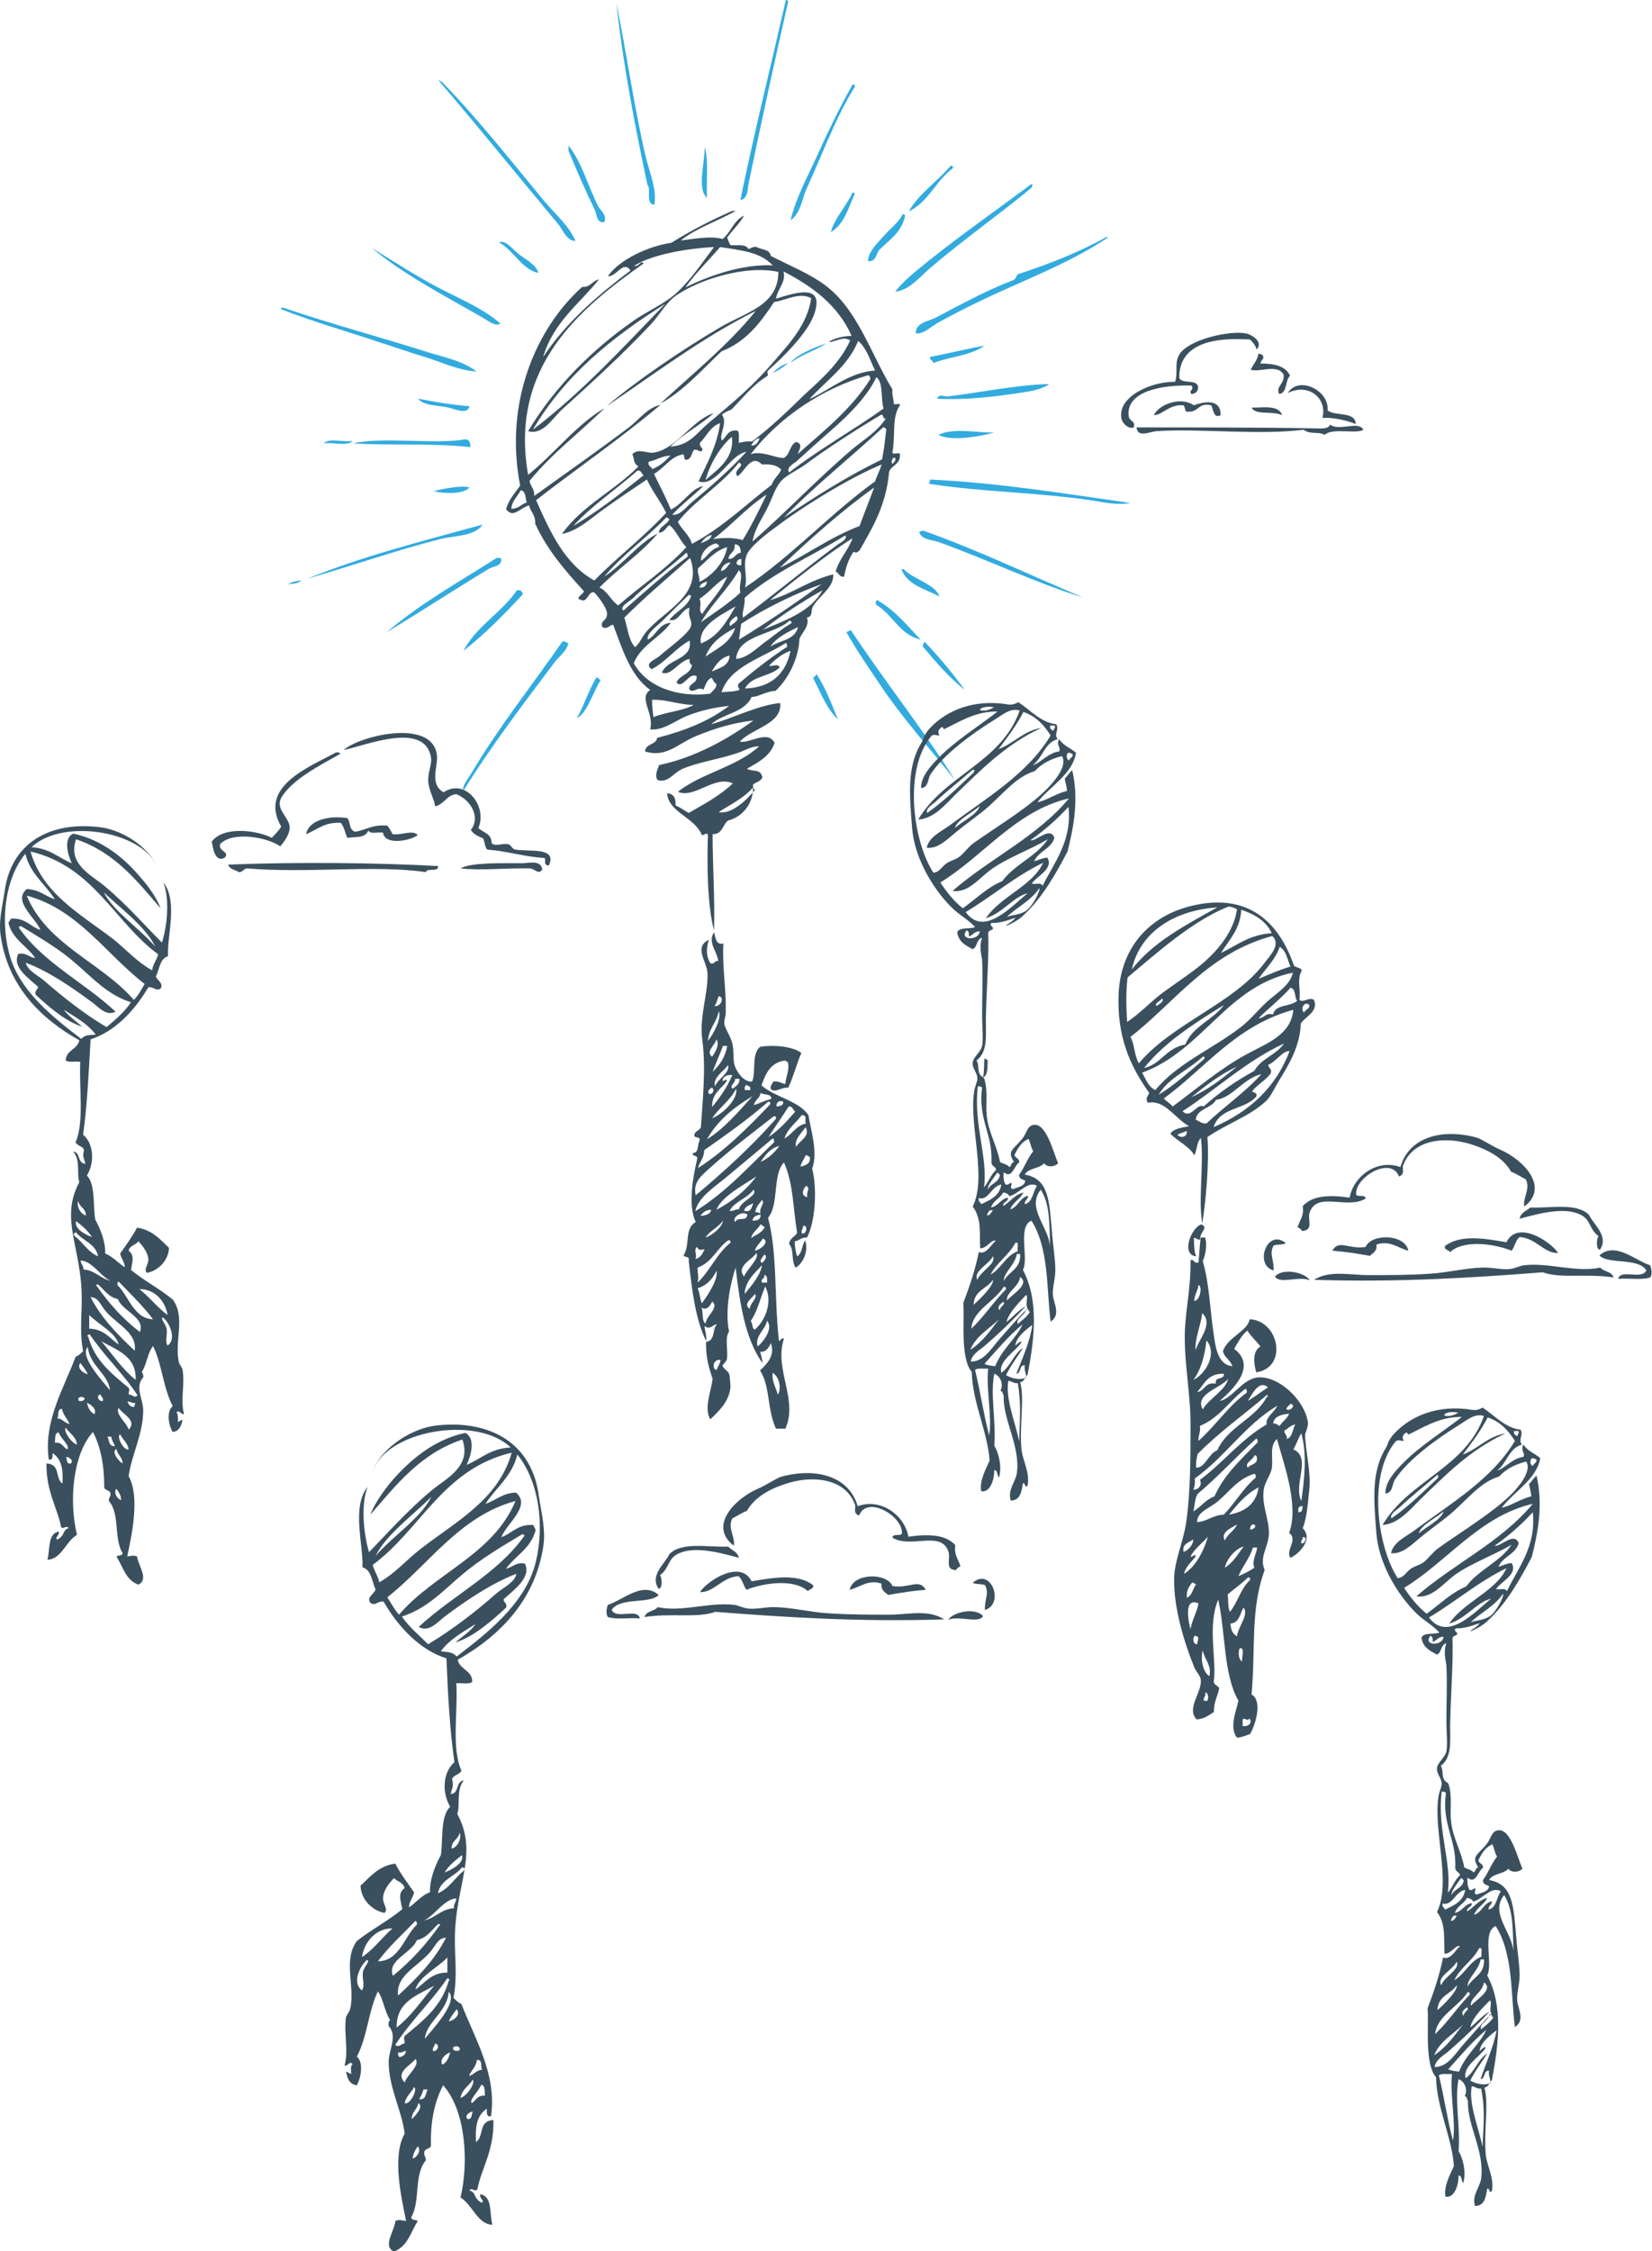 <?xml version="1.0" encoding="utf-8"?>
<!-- Generator: Adobe Illustrator 22.0.1, SVG Export Plug-In . SVG Version: 6.00 Build 0)  -->
<svg version="1.1" id="Calque_1" xmlns="http://www.w3.org/2000/svg" xmlns:xlink="http://www.w3.org/1999/xlink" x="0px" y="0px"
	 viewBox="0 0 351.9 479.3" style="enable-background:new 0 0 351.9 479.3;" xml:space="preserve">
<style type="text/css">
	.st0{fill:#3B505E;}
	.st1{fill:#32ABDF;}
</style>
<g>
	<g>
		<g>
			<path class="st0" d="M91.8,161.2c0.3,1.6-0.9,3.6-0.5,5.8c0.3,1.8,1.2,3.2,1.4,4.7c2-0.5,2.4-2.4,4.5-2.6
				c2.9,1.1,5.3,4.8,3.1,7.6c0.5,0.9,1.6,1.4,2.6,1.8c0.4,0.7,0.3,1.8,0.9,2.4c4.2,0.3,7.7,1.5,12.2,1.8c0.4,0.7-0.4,1.4,0.9,1.6
				c1.9-4-4.1-2.9-7.1-3.4c-0.7-0.1-0.9-0.9-1.4-1.1c-1.4-0.4-2.8,0.6-3.7-0.3c0.1-2-1.8-2.2-2.8-3.2c2-4.7-2.8-10.7-7.4-7.6
				c-2.9-1.6-1.4-5.1-1.4-7.4c-0.3-8.6-16.5-4.7-19.9-1.6C78.3,158.6,90.4,153.6,91.8,161.2z"/>
			<path class="st0" d="M46.9,179.7c2.8-2.8,10.1-1.4,12.8,0.5c1.1-1.3,2.1-2.8,2-4.2c-0.2-2.1-3.2-3.8-1.7-6.3
				c2.4-3.8,7.9-6.6,12.5-9.2c-0.1-0.3-0.5-0.3-0.9-0.3c-5.9,3.2-16.6,7.3-11.7,15.8c-0.5,0.9-1.3,1.6-2,2.4
				c-3-1.6-10.3-2.6-12.8,0.8c0.2,0.7,0.5,4.7,2.8,3.4C49,181.3,46.4,181.3,46.9,179.7z"/>
			<path class="st0" d="M83.6,177.6c-0.3-0.7-0.7-1.3-1.1-1.8c-3.1-0.3-4.5,0.9-6.8,1.3c-1.4-0.3-1-2.1-1.7-2.9
				c-3.7-0.6-8.2,0.3-8.8,3.4c2.4-0.9,3.8-2.6,7.4-2.4c0.7,0.8,0.9,2.2,1.4,3.2c2.2-0.3,3.7,0.1,4.5-1.6c0.2,0.9,2.1,0.3,3.1,0.5
				c0.3,2.7,5.7,1.8,7.4,0.5C87.8,176.6,85.6,177.9,83.6,177.6z"/>
			<path class="st0" d="M93.3,184.4c-12.8-0.7-30-0.9-44.7-0.3c0.3,1,1.5,1.1,2.3,1.6c0.9,0,0.9-0.7,1.7-0.8
				c13,1.1,27.3-0.8,38.1,0.8C91,184.7,93.5,185.8,93.3,184.4z"/>
			<path class="st0" d="M111.2,183.8c-4.4,0-10.8-0.2-13.1,1.1c4.3,0.5,9.4-0.1,14.8,0c1.1,0.1,1.7,1.4,2.6,0.3
				C115.3,183,112.6,183.8,111.2,183.8z"/>
			<g>
				<path class="st0" d="M253.8,82.1c0.7,0.9-0.7,1,0,1.8c0.9-0.1,1.5-0.6,1.4-1.6c-0.3-1.6-3.4-0.5-4-1.8
					c-0.1-7.6,7.8-8.7,15.1-8.2c0.6,0.6,1.1,1.2,1.4,2.1c1.5-1.6-1.1-3.2-2.3-3.4c-3.2-0.7-12.2,1.2-14.2,4.5
					c-1.1,1.9-0.2,3.8-0.9,5.8c-5.1-0.1-12.4,3.2-11.4,7.9c0.1,0.7,1.4,2.3,2.6,1.8c0.5-1.5-1-1.1-1.1-2.6
					C240,83.3,247.5,81.9,253.8,82.1z"/>
				<path class="st0" d="M273.4,79.7c0.4,2-1.8,2.6-0.9,4.2c1.8-0.3,1.2-2.9,2.3-3.9c-0.9-2-3.2-2.6-6.3-2.6c0-0.8,0.9-0.7,0.5-1.8
					c-0.3,0-0.4-0.3-0.9-0.3c-0.3,1.4-1.1,2.3-1.7,3.4C268.1,79.4,272,77.4,273.4,79.7z"/>
				<path class="st0" d="M274.3,83.7c4.2-2.2,8.5,0.9,7.4,5.3c1.7-0.2,5,0.4,7.1,1.3c-0.1-2.8-4.3-1.6-6-2.9
					C283.2,83.1,276.6,79.9,274.3,83.7z"/>
				<path class="st0" d="M254.3,86.3c-2.8-2-7.6-0.1-8.5,2.1c1.8,0,3.3-2.4,6.3-2.1c0.3,0.3,0.3,0.9,0.5,1.3c2.8,0.5,2.4-2,5.4-1.3
					c0.5,0.9,0.5,2.9,2,2.1C260.1,85.1,257,85.3,254.3,86.3z"/>
				<path class="st0" d="M266.6,86.8c0.9,1.7,4.4,0.6,6.5,1.6C272.4,86.2,269.2,86.8,266.6,86.8z"/>
				<path class="st0" d="M282.2,92.6c1.5-1.6,6.9-0.1,8.2-1.1c-1-2-5.1,0.4-7.1-1.1c-0.3,1.1-2.3,0.8-3.4,0.8
					C268.8,91,253.9,91,242.1,91c0.2,2.3,2.8,0.9,4.3,0.8c9.4-0.6,21.7,0.9,31.3-0.3C279.1,92.6,280.7,91.8,282.2,92.6z"/>
			</g>
			<path class="st0" d="M209.4,229.4c1.1-0.4,0.9-2.2,1-3.7c-0.3,0-0.3-0.3-0.7-0.3C209.6,226.2,209.7,228.1,209.4,229.4z"/>
			<path class="st0" d="M255.9,260.7c-2.2,0.7-4.4,6.5-1.1,6.8c-0.5-1.1-0.4-2.6-0.5-3.9c0.7-0.1,0.6,0.5,1.4,0.3
				C255.4,262.4,257.6,261.4,255.9,260.7z"/>
			<g>
				<path class="st0" d="M203.7,334.3c0.1-0.4,0.5-0.6,0.9-0.8c-0.6-1.8-1.4-2.4-1.1-4.5c-2.1-2.3-5.7-2.4-10-1.8
					c-0.8-4.6-5.9-8.3-10.8-6.5c-1.8-6.3-8.7-8.3-16.2-6.3c-1.1,0.3-3.2,1.8-5.1,2.6c-5,2.2-10.5,8-5.1,12.1
					c0.4-1.8-1.4-3.8-0.3-5.8c1-0.5,2-1.2,3.1-1.6c1.7-3,5.1-4.9,9.4-6.1c5.3-1.4,11.6-0.6,13.6,4.7c0.3,0.8-0.5,1.9,0.9,2.4
					c1.7-4.5,9.6,0.3,9.1,3.9c-0.4,0.5-2-0.1-2,0.8c3.9,2.4,10.3-1.6,11.9,2.9C202.6,331.9,201.1,334.3,203.7,334.3z"/>
				<path class="st0" d="M155.1,329.3c-4.1,0.2-9.9-1.1-12.5,1.6c-0.9,2-4.3,4.5-2.3,7.4c0.9-0.1,0.7-2.4,0.3-2.9
					c2-1.5,1.6-3.4,3.7-4.5c3.4-1.8,8.7-0.4,13.1,0.8C157.1,330.4,155.9,330.1,155.1,329.3z"/>
				<path class="st0" d="M149.1,339c3,0.1,4.7-3.2,8.2-3.4c0.9,0.7,1,2,1.7,2.9c4.1-1.6,10.3-2.3,13.1,0.3c0.3-0.5,1.3-0.4,1.1-1.3
					c-3.2-2.4-8-1.7-13.1-0.8C157.8,332,150.7,336.5,149.1,339z"/>
				<path class="st0" d="M189.2,339.6c2.8-0.5,5.4-0.9,8-1.1c-1.4-2.5-3.5-0.2-7.1-0.8c-1.2-2.9-8.4-2.8-9.1,0.8
					c2.1-0.5,4-2.3,6.8-1.3C187.6,338.6,188.5,339,189.2,339.6z"/>
				<path class="st0" d="M207.2,337c0.6,0.4,1.9,0.2,2.6,0.5c1,1.8-0.1,2.9,0,5.3C214,341.6,211.2,333.6,207.2,337z"/>
				<path class="st0" d="M130.3,342.8c1.7-2.8,8.2-1.2,10-3.2c-3.4-3-7.6,1.1-10.8,2.1c-0.3,0.7-0.5,2,0,2.6
					c1.8,0.6,4.6,0.1,6.8,0.3C135.8,342.3,131.3,344.9,130.3,342.8z"/>
				<path class="st0" d="M189.5,343.8c-4.2,0-8.8,0-13.1-0.3c-3.6-0.2-7.5-1.2-11.1-1.3c-2.2-0.1-4,0.5-5.9,0.3
					c-1.1-0.1-2.1-0.7-3.1-0.8c-5.3-0.6-11,1.6-16.2,0.5c-0.7,0.9-2.5,0.8-2.8,2.1c5.9-0.9,11.1,0.3,15.1-1.1
					c14.1,1.1,30.6,2.2,48.7,1.6C197.8,342.6,193.3,343.8,189.5,343.8z"/>
				<path class="st0" d="M202,344.9c2.2-1,6.5,0.9,7.4-0.8C207.8,342.2,203,343.2,202,344.9z"/>
			</g>
			<g>
				<path class="st1" d="M159.5,38.9c2.6-12.6,5.6-26.3,8.4-38.6c-0.1-0.2-0.2-0.3-0.5-0.3c-3.2,14-6.9,29-9.7,42.6
					C159.4,42.3,159.2,40.2,159.5,38.9z"/>
				<path class="st1" d="M139.4,43.6c0.5-3.3-0.9-6.5-1.8-10c-2.5-10.6-4.1-22.2-6.3-32.9c1.5,13.6,4,26.3,6.6,38.6
					C138.8,40.4,137.4,43.4,139.4,43.6z"/>
				<path class="st1" d="M122.6,51.3c-1.4-3.2-4.3-5.7-6.6-8.4c-7.2-8.7-14.2-17.6-21.9-25.5c-0.3,0-0.3-0.3-0.7-0.3
					c8.5,9.9,17.2,20.7,25.4,30.5C119.9,48.8,120.6,51.3,122.6,51.3z"/>
				<path class="st1" d="M171.9,40c3.3-7.2,6.2-15.2,10.2-21.5c0-0.3-0.1-0.6-0.5-0.5c-2.5,4.5-4.9,9.3-7.1,14.2
					c-2.2,4.9-4.9,9.7-6.1,14.7C170.6,45.4,170.8,42.3,171.9,40z"/>
				<path class="st1" d="M128.7,47.3c0.7-1.4-0.7-2.4-1.3-3.4c-2.1-4.2-3.5-9.4-6.3-12.9c0,0.3,0,0.7,0,1.1
					c1.7,4.1,3.7,8.7,5.6,12.6C127.2,45.7,127,47.5,128.7,47.3z"/>
				<path class="st1" d="M150.6,42.1c-0.2-3.5,0.4-8.1-0.5-10.8C150.2,34.4,148.4,40.3,150.6,42.1z"/>
				<path class="st1" d="M203,35.8c0-0.3-0.1-0.6-0.5-0.5c-2.8,3.3-7.1,6.3-8.9,9.7C197.8,43,199.4,38.4,203,35.8z"/>
				<path class="st1" d="M190.7,62.1c3-0.3,5.2-3.1,7.4-5c7-6,14.6-11.3,21.6-17.1c0.1-0.3,0.5-0.6,0-0.8
					c-7.4,5.5-15.1,10.9-22.1,16.5C195.2,57.7,192.6,59.6,190.7,62.1z"/>
				<path class="st1" d="M181.6,41c-1.3,2.9-4,5.7-4.6,8.4c2.8-1.6,3.7-5.1,5.1-8.2C182,41.1,181.9,41,181.6,41z"/>
				<path class="st1" d="M187.2,53.3c2.2-2.2,4.9-3.8,5.6-7.4c-0.1-0.2-0.2-0.3-0.5-0.3c-0.9,1.8-2.7,3.1-4.1,4.7
					c-1.4,1.6-3.2,3.2-3.3,5.3C186.5,55.8,186.6,54.3,187.2,53.3z"/>
				<path class="st1" d="M215.7,59.7c-5.5,2.1-11.4,5.3-16.3,7.9c-1.5,0.8-4.5,1.1-4.3,3.4c1.9,0.1,3.3-1.6,4.9-2.4
					c5.1-2.8,10.1-5.2,15.5-7.6c7.2-3.2,14.4-6.3,20.6-10.5c-0.2,0-0.3,0-0.5,0c-5.7,3.2-12.1,5.7-18.8,7.9
					C216.4,58.9,216.3,59.6,215.7,59.7z"/>
				<path class="st1" d="M114.7,58.1c-0.5-1.7-2.6-2.8-4.1-3.9c-1.4-1.1-2.9-3.2-4.3-2.6C109.4,53.3,111.4,57.6,114.7,58.1z"/>
				<path class="st1" d="M106.6,68.9c-3.9-3.4-9-5.4-13.7-7.9c-4.7-2.5-9.3-5.5-13.7-8.2c6.8,5.7,16.1,10.5,23.9,15
					C104,68.3,105.5,69.6,106.6,68.9z"/>
				<path class="st1" d="M91.1,76.2c3.4,1.1,6.8,2.7,10.4,2.9c-2.7-2.1-6.3-2.9-9.7-3.9c-10.3-3.3-21.3-6.2-31.5-9.7
					c-0.2,0.1-0.5,0-0.5,0.3c6.8,2.7,14,4.7,21.1,7.1C84.4,74,87.7,75.2,91.1,76.2z"/>
				<path class="st1" d="M198.1,76c-0.1,0.8,0.7,0.7,0.7,1.3c3.6-1.4,8.1-1.6,10.9-3.7C205.8,74.3,201.4,75.4,198.1,76z"/>
				<path class="st1" d="M167.9,77.3c-1.4,0.4-2.4,1.2-3.3,2.1C165.9,78.9,166.9,78.1,167.9,77.3z"/>
				<path class="st1" d="M223.5,81.8c-0.3,0-0.7,0-1,0c-6.8,0.3-14.5,1.9-20.6,2.6c-0.8,0.1-1.8-0.7-2.3,0.5
					c6.1,0.3,12.1-0.4,18-1.3C219.6,83.3,221.9,82.9,223.5,81.8z"/>
				<path class="st1" d="M100,86.5c-4.5-0.4-6.5-0.8-10.9-1.6c1,1.4,3.8,1.4,6.1,1.8C97,87.1,99.6,88.4,100,86.5z"/>
				<path class="st1" d="M199.9,92.6c2.6,1.4,8.6,0.4,11.9-0.5C208.4,92.2,203,91,199.9,92.6z"/>
				<path class="st1" d="M98.7,93.6c-5.8,1-18-0.6-23.4,0.8c6.9,0.5,16.6-0.1,24.9,0.8C100.2,93.8,99.7,93.4,98.7,93.6z"/>
				<path class="st1" d="M69,94.4c1.9-0.3,5.1,0.7,6.1-0.5C73.2,94.2,70,93.2,69,94.4z"/>
				<path class="st1" d="M197.8,103c11.5,1.8,23.2,1.8,35.1,3.6c2.4,0.4,5.2,1,7.9,0.5c-14-2-28.2-4.3-42.7-5
					C198.1,102.6,198,102.8,197.8,103z"/>
				<path class="st1" d="M100,103.8c-1.4-0.5-5.6,0.2-7.6,0.8C94.6,105.1,98.7,105.3,100,103.8z"/>
				<path class="st1" d="M195.8,113.3c0.6,1.7,2.7,1.6,4.1,2.1c10.3,3.7,20.9,8.8,30.8,11.8c-11.2-4.7-22.9-10.3-34-14.2
					C196.2,113,196,113.2,195.8,113.3z"/>
				<path class="st1" d="M106.8,119.1c-0.1-0.4-0.6-0.3-1-0.3c-8,5.1-16.3,9.7-23.4,15.8c7.3-4.4,14.3-9,21.6-13.4
					C105,120.5,106.8,120.7,106.8,119.1z"/>
				<path class="st1" d="M192.5,121.2c-0.2,0-0.3,0-0.5,0c1.3,3.4,5.1,4.2,8.1,5.8C199.3,124.4,194.6,123.4,192.5,121.2z"/>
				<path class="st1" d="M64.2,123.6c-1.1,0.1-2.1,0.3-2.8,0.8C62.5,124.3,63.6,124.2,64.2,123.6z"/>
				<path class="st1" d="M110.1,125.7c-3.3,4.8-8.6,7.6-11.4,12.9c4.6-3.6,8.7-7.8,12.7-12.1C111.2,126,111,125.5,110.1,125.7z"/>
				<path class="st1" d="M186.7,127.7c0,0.7-0.4,0.5,0,1.1c3.5,2.1,4.9,6.3,9.4,7.4C193.2,133.1,190.5,129.8,186.7,127.7z"/>
				<path class="st1" d="M180.3,134.6c2,3.6,4.5,7.2,6.9,10.8c4.9,7.4,11,14.1,16.3,20.8c-7-11.1-15.1-21.2-22.3-32.1
					C181,134.4,180.6,134.4,180.3,134.6z"/>
				<path class="st1" d="M121.1,136.9c-0.6,0.1-0.5-0.5-1.3-0.3c-6.3,9.1-13.7,18.4-19.3,27.9c-0.8,1.3-2.2,3-1.8,3.9
					c6-9.7,13-18.8,19.6-27.6C119.3,139.6,120.7,138.6,121.1,136.9z"/>
				<path class="st1" d="M196.6,137.7c2.8,3.3,5.5,6.5,8.9,9.2c-2.6-3.6-5.5-7.1-8.6-10.3C196.8,137.1,196.5,137.2,196.6,137.7z"/>
				<path class="st1" d="M173.2,144.3c1.6,3.2,2.9,6.6,5.3,8.9c-1.4-3.4-2.7-6.9-4.6-9.7C173.8,143.9,173.5,144.1,173.2,144.3z"/>
				<path class="st1" d="M127,144.3c-1.6,2.7-2.6,5.9-4.1,8.6c2.2-1.1,3.4-5.5,5.1-8.2C127.4,144.8,127.6,144.1,127,144.3z"/>
				<path class="st1" d="M168.4,77.3c2.2-1.8,5.3-2.6,7.6-4.2C173.2,74.1,169.5,75.6,168.4,77.3z"/>
				<path class="st1" d="M102.8,111.7c-12.8,3.5-25.8,6.8-37.3,11.5c9.1-2.6,19.1-6.1,28.2-8.4C96.9,114,101.2,114.2,102.8,111.7z"
					/>
			</g>
			<path class="st0" d="M134.3,57.6c-7,5.3-13.6,10.9-18.6,18.4c2.2-7.4,7.7-11.3,11.9-16.5c-1.5,0.3-1.8,1.7-3.6,1.6
				c-9.6,8.6-16.7,24.3-13.2,42.3c-1.1,1.6-2.4,2.9-3,5c1.5,2.1,3-0.3,4.9-0.8c0.3,1.4,1.4,2,1.3,3.9c2.6,5.7,6.5,10.1,10.4,14.4
				c-0.1,0.6-2.1,1.5-0.7,1.8c1.4,0.8,1.6-1.8,2.8-1.6c0.3,0.1,2.8,3.2,2.8,4.5c0.1,1.7-1.6,1.5-1,2.9c1,0.6,1.4-0.3,2.3-0.5
				c2,5.3,3.7,10.9,7.9,13.9c-2.6,1.8,0.9,4.9,0,8.4c2.8,0.3,5.2-1.8,7.9-2.9c2.8-1.1,5.9-1.8,8.9-2.1c-4.2,3.2-9.4,5.3-15.3,6.8
				c-0.3,1.6-2.4,1.1-2.6,2.9c4.5,1.4,6.9-1.6,10.7-3.2c4.3-1.8,8.2-2.9,12.4-3.4c-5.6,4.1-12.8,8-20.1,9.5c-0.4,1.1-1,2.3-0.3,3.2
				c2.2,0.7,3.4-1.6,5.3-2.4c3.3-1.4,7.5-2,11.2-3.2c1.8-0.5,3.2-1.6,5.1-1.6c-4.7,4.4-12.3,5.7-17.3,9.7c3.6,1.5,7.8-3.6,11.7-1.8
				c-2.7,2.6-6.1,4.4-9.4,6.3c-0.9-0.5-1.8-1.2-2.8-1.6c0.1-1.7-0.5-2.5-1.8-2.6c0.3,4.1,5.9,5.1,7.4,8.9c0.5,0.1,1.1-0.7,1.3,0
				c-0.2,5.6-0.2,14.7,1.3,20.3c0.2-7.1-0.3-13.5-0.3-20.5c2.1,0.1,2.1-2,3.3-2.9c3.3-0.8,5.6-4,5.3-7.6c0.6-0.6,1.7-0.7,2-1.6
				c-0.4-1.9-2-1.1-3.3-1.8c2.4-1.4,4.9-2.6,5.9-5.5c-1.4-2.9-5.4,0.2-7.4-0.3c2.7-2.9,9-3.7,8.6-8.2c-4.7,0.4-10.5,3.4-14.7,4.5
				c2.5-2.3,7.1-2.4,8.6-5.8c1.5,0,3-1.2,5.1-1.3c2.7-2.5,4.9-6.8,5.1-11.1c0.6-1.4,2.2-2.7,1.6-4.5c1.4-0.3,0.7-1.5,1.3-2.4
				c1.4-2.4,4.4-3.9,4.3-6.8c-5.1,1.2-8.6,4.1-13.5,5.5c5.6-4.5,11.9-9.6,17.6-13.2c-0.9,2.6-2.8,4.3-3.6,7.1
				c0.7,0.2,0.7,1.2,1.8,1.1c0.3-1.7,0.9-3.7,2-5.3c0.8,0.3,0.7,0.1,1.3-0.3c2.8-4.9,5.7-9.7,6.3-16.8c0.6-1.4,2.4-1.5,2.3-3.6
				c0.1-0.7-1.6,0.2-1.6-0.5c0.7-3.6-0.2-7.5,1.6-10c0.1-0.7-1.4,0.2-1.3-0.5c-0.1-0.9-0.4-1.7-0.3-2.9c-4.7-7.7-7.4-17.1-14.5-22.3
				c-3.3-2.4-7.1-3.9-11.4-6.1c-0.2-1.4-1.8-1.3-2.8-1.8c-0.8-0.4-1.1,0.1-2,0.3c-0.5-1.1-2.4-0.7-3.8-0.8c-0.3-0.5-0.5-1-0.7-1.6
				c1.1-1.6,2.6-2.9,3.6-4.7c-2.2,1-2.8,3.6-4.6,5c-2.4-0.8-6.9,0.1-8.9,0.3c3.4-2.7,7.9-4.1,11.7-6.3c-0.3,0-0.5,0-0.7,0
				c-4.6,2-9,4.3-13,6.8c-4.9,0.7-11.1,3.6-13.5,7.1C131.3,59,132.8,55.3,134.3,57.6z M160.8,168.2c-1.7,2.1-5,5.3-7.7,4.7
				c2.5-1.6,5.2-2.9,7.1-5C160.6,167.9,160.8,168,160.8,168.2z M190.7,97.5c0.2,0.8-0.4,0.8-0.5,1.3C189.7,98.6,190,97.2,190.7,97.5
				z M108.9,108.3c0.2-1.8,1.4-2.6,2-3.9c1.1,0.1,1,1.6,1.3,2.6C111,107.3,110.5,108.4,108.9,108.3z M127.7,125.1
				c4-4.1,8.8-7.2,12.4-11.5c-3.9,1.9-7.4,6.6-11.4,9.2c3.9-4.7,9-8.2,13.2-12.6c0.4-0.1,0.4,0.3,0.7,0.3c-0.5,1.3-2,1.4-2.3,2.9
				c1.3,0,1.5-1.1,2.3-1.6c1.5,1.2,2.2,3.3,3.6,4.7c-4.3,4.7-9.7,8.2-14.5,12.4C130.1,127.9,129.5,125.9,127.7,125.1z M145.2,96.8
				c0.9-0.3,0.2,1.1,1,1.1c1.1-0.1,1.1-1.4,1.6-2.1c0.8-0.2,0.9,0.3,1.6,0.3c0.7-0.7-0.5-0.8-0.3-1.8c1.4-1.4,2.2-3.5,4.3-4.2
				c-0.7,4.9-2.8,8.6-4.6,12.4c3.8,1.3,6.6-5.7,10.2-6.3c-3.5,3.8-7.6,7.4-11.7,10.8c-1.2,1-2.4,2.8-4.1,2.6c2-2.2,4.5-4,6.6-6.1
				c-2.5,0.4-4.3,3.8-6.9,5c-1.1-2.7-2.4-5.1-3.6-7.6C141.6,99.6,142.7,97.4,145.2,96.8z M138.9,99.9c-0.1-0.7-1-0.5-0.7-1.6
				c1.6-0.3,2.7-1.2,4.6-1.3C141.7,98.2,140.5,99.3,138.9,99.9z M155.9,93c0.6,4.6-3.1,7-5.6,9.2C151.1,99.1,153.3,95.2,155.9,93z
				 M184.9,79.9c0.3,0.1,0.5,0.3,0.5,0.8c-4.1,6.5-10,11.1-15.5,16c0.4-1,1.2-2.2-0.3-2.6c-1.4,0.6-1.3,2.7-2.6,3.4
				c-1.8,0.1-4.6-1.6-7.1-0.8C166,88.9,174.9,82.8,184.9,79.9z M160,94.9c0.4-0.7,0.8-1.5,1.8-1.6C161.5,94.2,161,94.9,160,94.9z
				 M162.3,98.9c1.8-0.1,3.2,0.1,4.1,1.1c-0.5,1.2-1.6,1.9-2,3.2c-5.6,4.3-10.6,9.2-17,12.6c-0.6-2-2.2-3-3-4.7
				c3.8-4.7,9.2-7.8,13-12.6c1.6,0.7-1.5,1.6-0.3,2.9C158.6,100.5,160,96.5,162.3,98.9z M157.7,126.2c-2.6,2.4-5.6,4.3-8.4,6.3
				c2.4-4,5.7-7,8.1-11.1C158.5,122.5,157.3,124,157.7,126.2z M155.6,133.3c-0.7-0.7,0.7-1.8,1.3-2.1
				C157.7,132.1,156.1,132.7,155.6,133.3z M168.1,132.2c0.4-0.1,0.5,0.2,0.5,0.5c-2,1.1-3.9,2.8-5.9,4.2c-1.8,1.4-3.6,3.2-5.9,3.4
				C157.2,135.1,164.9,135.2,168.1,132.2z M150.3,139.8c1.1-3,3.6-4.7,6.3-6.1C155.6,136.9,152.7,138.1,150.3,139.8z M155.4,139.6
				c-0.1,2.3-2.2,2.6-3.8,3.4C152.5,141.5,153.5,140,155.4,139.6z M149,127.5c2.2-1.4,3.6-3.5,5.9-4.7c-1.3,3.1-3.6,5.2-5.3,7.9
				C148.6,130.1,149.6,128.8,149,127.5z M152.6,115.7c0.2,0.1,0.3,0.3,0.5,0.3c0,0.2,0,0.3,0,0.5c-1.8,0.4-2.4,2.1-3.8,2.9
				C149.2,117.8,150.8,116,152.6,115.7z M149.3,115.7c0.5-0.8,1.2-1.6,2.3-1.8C151.4,115,150.2,115.2,149.3,115.7z M154.9,116.5
				c-0.5,3-3,6-5.9,7.4c0.1-1.2-0.5-1.6-0.3-2.9C150.7,119.3,152.2,117.3,154.9,116.5z M156.5,115.9c1,0,1.3,0.8,1.3,1.8
				c-1.2,0.1-1.3,1.4-2.6,1.3C155.2,117.7,156.7,117.7,156.5,115.9z M155.6,119.8c-0.6,0.7-1,1.6-2,1.8
				C153.6,120.5,155,119.6,155.6,119.8z M150.6,123.8c-0.1,0.8-0.5,1.4-1.6,1.3C149.2,124.2,149.9,124.1,150.6,123.8z M156.7,129.1
				c-1.9,3.2-3.7,6.5-7.4,7.9C148.6,133.1,154.3,130.6,156.7,129.1z M156.9,120.1c0-0.7,0.3-1,1-1.1c0,0.4,0,0.9,0,1.3
				C157.4,120.5,157.3,120.3,156.9,120.1z M151.9,114.8c4-3,7.2-6.8,11.4-9.5c-1.6,3.3-3.2,6.6-5.1,9.7
				C156.7,114.5,154.2,114.4,151.9,114.8z M135.3,126.9c3.5-3.2,7.4-6.1,10.9-9.2c0.3,0.1,0.2,0.5,0.3,0.8
				c-4.8,3.6-9.3,7.6-13.7,11.5C131.7,129.1,134.6,127.9,135.3,126.9z M147,118.8c2.9,8-5.5,11.1-9.4,15.8c-0.9,1.1-1.2,2.2-2.3,3.2
				c-1.4-1.4-1.6-4.1-2.3-6.3C137.5,127,142.3,123,147,118.8z M139.2,152.7c-0.1-0.7-0.3-2.1-0.3-3.7c3.1-0.1,5.9,1.1,8.9,1.1
				C145.4,151.4,141.8,151.6,139.2,152.7z M151.3,147.7c-7,0.9-13.6-1.5-16.3-6.5c1.6-3.9,5.6-5.4,7.9-8.6c-2.6,0.2-3,2.6-4.9,3.6
				c-0.4-1.4,2.2-3,3.6-4.5c1.8-1.8,3.4-3.4,5.1-5c0.3-0.1,0.5,0.1,0.5,0.3c-0.9,2.4-3.2,3.1-4.6,5c2,0.5,2.5-2.2,4.3-2.6
				c-0.5,2,0.6,2.6,0.3,3.9c-0.4,1.6-5.1,4.9-6.6,6.3c-1,0.9-3.5,1.6-1.8,2.9c3.1-1.6,5.1-4.5,8.1-6.1c0.7,4.1-4.7,3.8-5.9,6.8
				c1.9,0.9,3.6-2.5,5.9-2.9c-0.1,0.7,0.1,1.1,0.5,1.3c-0.3,2-2.6,2.1-3.3,3.7c1.4,1.6,2.6-2.3,4.3-1.3c0.1,1.6-1.4,1.3-1.6,2.6
				c0.5,1.4,2.1-0.7,3,0.3c0.5-0.9,0.7-2.2,1.8-2.6c0.3,0.5,0.5,1.1,1,1.3C152.7,146.6,151.8,147,151.3,147.7z M157.5,146.9
				c-1.6,0.5-2.2,0.3-3.8,0.5c1.7-5.5,8.9-7.4,13.7-10.5c0.3,0.1,0.2,0.5,0.3,0.8c-3.7,2.4-7.1,5.1-10.4,7.9
				C157,146.4,157.5,146.3,157.5,146.9z M158.7,146.6c1.3-2.7,5.4-2.5,7.4-4.5c-0.5-0.9-1.3-0.2-2.3-0.3c1.1-1.3,3.3-2.9,4.6-3.2
				C167.3,143.7,164.1,146.4,158.7,146.6z M164.1,137.7c1.2-2,4.3-3.4,5.9-4.2C169.3,136.4,166,136.3,164.1,137.7z M162.5,134.1
				c4-3.1,8.2-5.9,12.7-8.4C172.7,130.2,167.5,132,162.5,134.1z M175,124.4c-5.7,4.1-11.5,8.1-17.6,11.8c0.2-1.1,0.3-2.3,0.5-3.4
				C163,129.5,169.5,126.3,175,124.4z M178.1,116.2c-6.3,4.7-13.4,10.5-19.8,15.3c-0.4-0.9,0.5-2.6,0.3-4.2
				c6.1-5.4,14.2-8.8,21.3-13.2c0.1,0,0.2,0,0.3,0C180.3,115.1,178.8,115.6,178.1,116.2z M183.1,112c-6.3,2.4-11.2,6.1-17,8.9
				c6.3-6,12.9-11.9,20.1-17.1C185.2,106.6,184.1,109.2,183.1,112z M186.4,102.5c-9.7,7-17.7,15.9-27.7,22.6
				c0.6-2.2-0.5-4.5,0.3-6.8c0.5-1.6,3.8-4.3,5.9-5.8c6.3-4.8,16.3-10.9,22.9-13.6C187.4,100.2,186.8,101.3,186.4,102.5z
				 M187.9,97.8c-7.4,3.6-14.2,7.9-20.9,12.4c6.6-6.8,14.1-12.7,21.1-19.2c0.4-0.1,0.4,0.3,0.7,0.3
				C188.5,93.9,188.4,95.1,187.9,97.8z M188.7,89.1c-1.8,2.8-4.7,4.5-7.1,6.5c-7.2,6.1-14,13.3-21.3,19.7c0.4-2.5,1.9-4.7,3-6.8
				c1.1-2.1,1.8-4.8,3.3-6.3c1.1-1.1,3.3-2.1,5.1-3.4c4.7-3.5,11.3-7.7,16-10.5C188.4,88.3,187.9,89.3,188.7,89.1z M188.2,87
				c-6.6,4.7-13.8,8.7-20.1,13.6c-0.7-1.1,0.9-1.8,1.6-2.4c2.4-2.2,5-4.5,7.6-6.8c3.6-3.1,7.5-7.1,9.4-11.1
				C188.2,81.5,187.6,84.9,188.2,87z M186.4,78.9c-5.3,0.3-9.5,4-14,6.1c3.6-4,8.2-7,10.4-12.4C184.6,74.1,185.3,76.6,186.4,78.9z
				 M181.4,71.5c-2,0.1-3.6,0.5-4.9,1.3c1.1,0.2,3.1-1.4,4.6-0.3c-2.2,4.8-6.1,8.2-9.7,11.5c-3.6,3.5-7.2,7-11.2,10
				c-1.1-0.1-1.9,0.1-2.8,0.3c-0.1-0.9,0.2-2.2-0.3-2.6c-2.1-0.3-2.3,1.3-3.3,2.1c-0.8-1.1,1.3-3.6,0-5.5c0.5-0.5,1.3-0.8,2-1.1
				c2.4-2.4,4.6-5.3,7.6-7.1c0.5-0.5-0.3-0.7,0.3-1.3c2.5-2.2,8.2-7.6,9.7-11.8c2.4-6.8-3.9-4.7-8.1-3.4c0.3-2.1,2.2-3.5,1.6-5.8
				C173.1,61,178.5,65,181.4,71.5z M164.6,56.5c-6.3-0.3-13.4,2.1-18.6,4.7c2.2-3.1,4.9-5.7,7.4-8.6
				C157.7,53.3,161.9,53.6,164.6,56.5z M152.1,52.6c-2.5,3.3-4.9,6.9-7.9,9.7c-2.6,2.4-6.3,3.9-9.4,6.1
				c-8.7,6.1-16.6,13.9-22.3,23.4c3.1,0.9,5.1-2.6,7.1-4.5c6.3-5.7,13.1-11.9,19-18.2c2-2.1,3.4-5,5.9-6.5
				c4.9-3.2,14.5-6.2,21.3-4.7c0,7.2-7,8.6-12.4,11.8c-8,4.7-17.6,11.2-24.2,16.8c9.7-6.5,20.3-14.6,31.8-20.3
				c-6,7.4-13.4,13.3-20.3,19.7c4.6-2.4,8.9-7.2,13-11.1c5.2-2,8.3-6.1,11.2-10.5c2.4-0.3,5.4-2.2,7.9-0.8
				c-0.8,5.5-4.5,9.5-7.9,13.4c-4.7,5.5-8.8,8.8-14,13.2c-2.7,2.3-4,4.7-8.1,5c2.7-2.7,6.3-4.5,9.2-7.1c-4.5,1.3-8.1,7.9-13,8.4
				c-1.3,0.1-3-1-4.3,0.3c0.5,1.1,0.1,1.9,1.3,2.6c-5.1,5.2-12.1,8.4-16.3,14.4c3.5-0.7,6.2-3.4,9.2-5.5c2.9-2.1,5.9-4.1,8.9-6.1
				c1.2,2.6,2.9,4.6,4.1,7.1c-4.7,5.1-10.4,9.4-15.3,14.4c-6.3-3.5-9.4-10.3-12.4-17.1c8.2-6.4,18.1-13.2,26.5-20.3
				c-2.8,0.6-4.4,3-6.6,4.7c-6.5,4.9-13.6,9.9-20.3,14.7c0.1-1.5-0.8-2-1-3.2c4.7-5.8,10.7-10.3,16-15.5
				c-5.8,3.3-10.7,9.7-16.3,14.2c-4.1-23.2,11.3-35.6,24.6-45c-0.6-0.8-1,0.8-2,0.5C138.6,54.3,146.1,52.9,152.1,52.6z M141.7,64.7
				c-9,9.3-17.8,18.9-28.2,26.8C120.3,79.9,130.5,71.7,141.7,64.7z M137.1,101.2c-4.8,3.8-9.6,7.6-15,10.8
				c4.1-4.5,9.2-7.8,13.7-11.8C136.7,100.1,136.6,100.9,137.1,101.2z"/>
			<path class="st0" d="M229.2,160.3c-1.2-1.1-2.4-1.3-3.6-2.9c-0.7,1.3,0.5,1.8,0,2.6c-2.4,0.3-4.1,2.6-5.6,2.9
				c2.1-1.5,2.5-4.8,5.3-5.5c-0.9-1.2,0.4-1.9-0.3-3.2c-3.2-0.3-5.5-3-8.1-4.7c-1.4,0.9-2.4,0.4-3.6,0.3c-6.9-0.7-12.4,1.9-15.7,5.8
				c0.1-0.1-0.7,1-0.7,1.1c-0.5,1.4-0.5,1.2-1,2.1c-2.6,4.8-2.2,10.2-1.6,17.6c0.5,6.1,4.2,12.5,8.1,16.5c1.8,1.9,3.8,2.8,5.3,4.5
				c-1.1,0.5-3.3-0.1-3.8,1.1c0.3,2.1,1.8,2.8,3.3,3.6c1-0.4,0.8-2.2,2-2.4c-0.7,1.8-0.1,3.8,0,4.7c0.2,3.5,0,8.2,0,11.8
				c0,2.2,0.3,5,0,6.5c-0.3,1.4-2,2.4-2,3.7c-0.1,1,1,2.1,1,3.2c0,0.8-0.6,1.8-0.7,2.9c-1.1,7.1,2.8,18.2-0.3,24.4
				c2,2.6,1.4,6,1.6,8.9c1.5,0,2.4-2,3.3-1.6c-1,0.8-2,3-3.6,2.4c-0.8,3.9-2,7.4-3.3,10.8c0.3,3.6-0.7,11.8,1.8,14.7
				c0.1,6.4,3.4,12.8,3.8,18.9c-0.8,1.8-2.2,4.3-1.8,6.5c1.8,0.4,2.8-2.2,2.8-4.5c0.8,0.1,0.5,1.1,1,1.6c0.7-2.3-0.1-5.3-1-6.8
				c0.4-5.6-0.9-10.7,0-15.3c1.4,0.5,2,2.4,1.3,3.6c0.5,0.1,0.5,0.7,0.7,1.1c-0.2,5.1,3.6,10.7,2.8,16.5c-0.3,1.9-2,3.5-1.3,5.8
				c2,0,2.3-1.8,2.6-3.7c0.7,0,0.3,1.2,1,0.5c0.5-2.8-1-5.2-1.3-7.6c-0.5-5,0.7-11-0.3-14.4c0.9-0.1,1-1.1,1.6-1.6
				c1.5-7.9,2.4-15.9-1-22.3c1.3-2.5-1.2-9.2,1.8-10.5c3.8,5.9,3.2,14.7,4.1,21.5c2.2-1.4,0.7-3.8,0.5-5.5c-0.2-1.6,0.5-3.4,0.5-5.5
				c0-2.4-0.5-5.1-0.7-7.9c-0.6-6.7-0.6-11.5-5.8-12.4c0.7-1.4,3-1.2,4.1-2.4c0.7,0.9,2.2,0.8,3,0c-1-2.3-2.4-8-4.8-8.2
				c-1.8-0.1-1.8,1.7-2.8,2.9c-1.9,2.4-3.4,2.6-1.8,5c-0.6,0.1-0.5,0.8-1,1.1c-0.4-0.6-1.4-0.7-2-1.1c-0.5-3.1-2.4-6.2-2.8-9.7
				c-0.3-2.6,0.3-5.3-0.5-7.9c-0.1-0.5-0.8-0.6-1-1.1c-0.5-0.9-0.1-2-0.7-2.9c2.4-1.8,2-5.1,2-8.6c0.1-6.3,0.7-13.6,0.5-18.6
				c0.1-0.5,0.7-0.5,1-0.8c0.1-0.7-0.9-0.6-0.3-1.3c1.7,0.1,3.4-0.5,5.1-1.1c-0.7,1.1-3,2-1.6,1.6c0.7-0.3,2.3-1.1,3.3-2.1
				c4.1-3.8,7-9,9.4-13.6c1.4-5.5,2.4-11.3,1-17.3c-0.6,0.5-1,1.2-1.6,1.8c0.2,0.9,0.4,1.7,0.5,2.6c-2.2,0.5-4.7,2.2-6.3,2.4
				C223.7,167.4,228.5,164.8,229.2,160.3z M210.2,258.8c0.3-0.5,0.3-1.3,1.3-1.1C211.1,258.2,210.9,258.8,210.2,258.8z M216.3,264.6
				c0.9-0.2,0.3,1.2,0.5,1.8c-2.6,1-3.5,3.7-5.8,5C212.4,268.7,214.9,267.3,216.3,264.6z M213.8,272.8c0-1.9,2.4-3.4,2.8-5.8
				c0.3,0,0.5,0,0.7,0C217.5,270.3,214.8,270.7,213.8,272.8z M214.5,276.9c-0.2-1.8,2.5-2.8,2.8-5
				C219.5,273.4,215.6,275.6,214.5,276.9z M211.5,267.5c0.8,1.6-2.7,3.2-3.3,5C207.2,270.7,210.7,269.2,211.5,267.5z M211.5,272.5
				c0.3,1.1-2.7,4.1-4.1,5.3C207.5,274.7,210.3,274.4,211.5,272.5z M213.8,274c0.4-0.1,0.5,0.2,0.5,0.5c-2.6,2.6-4.7,5.9-7.4,8.4
				C207.2,279,211.8,277.2,213.8,274z M213,279c-0.9-0.7,0.4-1.6,0.7-1.8C214.4,277.7,212.9,278.2,213,279z M212.8,280.9
				c-1.8,2.4-3.6,4.9-6.1,6.5C207.9,284.4,210.7,283,212.8,280.9z M210.7,305.6c-1.2-4.5-1.9-9.5-3-13.9c0.5-0.5,1.9-0.2,2.8-0.3
				C210,295.7,211.4,301.9,210.7,305.6z M212,290.9c-0.8-0.1-1.7-0.2-2.3-0.5c2.6-2.9,5.1-5.9,8.1-8.4
				C216.7,284.7,213.3,287.4,212,290.9z M217.1,306.9c-0.8-4-3-9.1-2.3-12.9c0.8,0.1,1.1,0.6,2,0.5
				C217.6,299,217.2,302.1,217.1,306.9z M216.5,292.5c1.1-0.1,0.5-1.9,1.8-1.8c-0.2,1.1,0.3,1.6,0.3,2.6c-1.4,0.7-3.3,0.1-4.3-0.5
				c1-2.1,2.4-3.8,3.6-5.8c-2,1.3-2.6,3.9-4.6,5.3c-0.7-2.5,3-4.5,4.3-6.5c-0.1-0.4-1.1,0.4-1.3,0.8c0-1.7,2.1-3.4,3.6-4.5
				C219.4,285.9,217.5,289.8,216.5,292.5z M219.4,279.3c-0.6,1.1-1.7,1.8-2.6,2.6c-0.5-1.2,1.6-1.8,1.8-3.2
				C219.2,278.6,219,279.3,219.4,279.3z M218.6,275.7c0.5,0.9-0.3,1.8,0.3,2.9c-2,1.9-3.9,4.2-5.8,6.3c-1.8,2-3.5,5.1-6.3,5
				c0.2-1.5,1.8-2.4,2.8-3.2c3-2.6,6.1-5.5,8.9-8.6c-1.6,0.9-2.7,2.3-4.1,3.4C214.8,279.6,217.1,277.3,218.6,275.7z M221.7,253.3
				c2,3.2,1.8,7.2,2,12.1C223.3,261.1,218.6,257.2,221.7,253.3z M220.9,252.5c-0.9,1.2-0.9,3.5-2.6,3.9c-0.1-0.9,0.7-0.9,0.7-1.8
				c-1.8,0.4-2.1,2.4-3.8,2.9c0.6-1.6,2.2-2.2,2.8-3.6c-1.9,0.5-2.8,2-4.3,2.9c-0.1-1,1.1-0.8,1-1.8c-1.6,0.3-2,1.8-3.6,2.1
				c0.5-1.5,1.9-1.9,2.6-3.2c0.6,0.1,1.1,0.3,1.3,0.8C217.1,254.2,219,251.3,220.9,252.5z M213.8,249.6c1.8,1.5,2.2-1.4,3.3-2.1
				c0.1-0.9-0.9-0.9-1-1.6c0.7-1.4,1.5-2.8,3-3.4c0.4,0.8,0.5,1.9,1,2.6c-1.4,1.8-1.8,3.4-3,5c-0.1,0.9,0.7,1,1.3,1.3
				c-0.2,1.3-1.6,1.3-2.6,1.8c-0.8-0.2-0.3-0.7-0.3-1.3c-0.6-0.1-0.5,0.5-1.3,0.3C213.8,251.6,213.7,250.8,213.8,249.6z
				 M213.3,252.2c-0.4,2.5-2.4,3.3-4.3,4.2c-0.1-0.5-0.7-0.5-0.5-1.3C210.6,255.7,211.1,252.6,213.3,252.2z M213,250.1
				c-0.2,1.8-2,1.8-2.6,3.2c-0.1-1,1.4-2.6,2-3.6C212.8,249.7,212.7,250.1,213,250.1z M209.2,231.5c-0.9,6.9,2.2,9.7,2,15.8
				c-0.1,1.1,0.9,1,1,1.8c-1.1,0.9-1.6,2.6-2.6,3.7c0.9-6.4-2.3-13.4-1.3-21.5C208.8,231.2,208.9,231.5,209.2,231.5z M227.5,160.3
				c0.5-0.1,0.7,0.2,1,0.3c0.1,0.8-0.7,0.7-0.7,1.3C227.1,161.8,227.1,160.6,227.5,160.3z M224.7,154.5c0.1,0.5-0.2,0.7-0.3,1.1
				c-0.4-0.2-0.8-0.4-0.7-1.1C224,154.5,224.4,154.5,224.7,154.5z M211.7,150.6c-0.7,0.5-2.3,1-3,0.5
				C209.2,150.4,211.1,150.4,211.7,150.6z M205.9,198.1c0.5,0.1,0.5,0.7,0.5,1.3c0.9-0.3,1.1-1.1,2.3-1.1
				C208.5,200.4,204.2,200.2,205.9,198.1z M205.7,194.2c5.7-3.4,10.5-7.6,16.5-10.5c-2.2,4.9-9,7.1-12.2,11.8c3.5-1,5.9-4.6,8.9-5.3
				C215.4,193,209.6,199.6,205.7,194.2z M218.6,193.9c-1.3,0.9-3,0.9-4.1,1.3c2.2-2.1,5.1-3.4,6.9-6.1
				C221.6,189.8,219.9,193,218.6,193.9z M222.1,188.6c-0.5-0.9-1.7-0.1-2.3-0.5c1.1-1.6,4.7-3.1,3.3-5.5c-1.1,0.1-1.8,0.5-2.8,0.8
				c0.9-2.2,3.6-2.6,4.3-5c-0.9-2.6-4,0.9-5.1,0.5c3-2.1,5.7-4.5,8.1-7.1C228.4,179.1,224.5,183.7,222.1,188.6z M227.7,170
				c-6.8,8.2-16.9,12.8-24.8,19.7c3.4,0.5,5.7-2.8,8.4-4.7c3.6-2.5,8.2-4.1,11.9-6.3c-2.5,3.7-7,5.3-9.7,8.9
				c-3.3,1.4-5.6,3.8-8.4,5.8c-1.9-1.5-3.4-3.4-4.8-5.5C209.6,182.2,216.4,172.6,227.7,170z M207.4,179.5c-1.2,0.9-2,2.1-3,2.9
				c-0.9,0.7-2.2,0.9-3,1.6c-0.9,0.7-1.4,1.8-2.6,1.8c-4.5-7.1-6.3-22.3-0.3-29.2c0.8-0.3,0.6,0,1.6,0c-0.5-1,0-1.3,0.5-1.8
				c0.3,0.1,0.5,0.3,0.4,0.5c2.9-1.3,6.6-3.9,11.5-3.8c-4.1,3.2-9,6.2-12.7,10c-1.5,1.6-3.6,3.7-3.6,6.3c1.6-0.1,1.4-1.9,2-2.9
				c2.8-4.3,8.9-8.7,13.4-11.5c1.7-1,3.6-2.8,5.6-2.1c-3.9,11.1-16,13.7-21.6,23.2c3.3-0.2,5.7-3.1,7.9-5.3
				c5.5-5.3,10.7-10.7,18.3-14.2c-3.8,0.6-5.8,3.3-9.1,4.5c1.9-2.5,3.8-5,5.3-7.9c2.7,0.9,4.4,2.8,5.8,5
				c-4.9,8.2-13.8,13.4-21.6,19.2c-1.8,1.3-4.3,2.4-4.8,4.7c2.3,0.3,4.3-1.7,6.1-3.2c1.8-1.5,3.9-3,5.8-4.5c3.8-3,6.9-7.4,11.1-8.6
				c1.5-1.6,3.4-2.6,5.8-3.2c1.3,2-1.6,5.4-3.3,7.1C219,172,212.8,175.7,207.4,179.5z M207.4,164.5c-3.2,3-6.3,6.1-9.9,8.6
				c-0.4-0.9,1-1.7,1.8-2.4c2.3-2.2,5.5-4.7,7.9-6.8C207.8,163.9,207.5,164.1,207.4,164.5z M208.7,171.6c-0.5,1.8-3.6,3.2-5.3,4.7
				C203.9,174.5,207.1,173.1,208.7,171.6z"/>
			<path class="st0" d="M93.1,303.5c-6.4,0.7-12.6,5.9-13.6,9.7c2.6-8.4,21.8-12.1,29.3-5c-4.3,0.2-6.3,2.4-9.4,3.7
				c0.9-1.8,2-5.7-0.3-6.8c-6.7,1.4-11.9,5.9-15.7,10.3c-1.8,2.2-3.6,4.7-4.5,7.1c5.5-6.3,10.6-13,19.6-16c2,5.8-3.4,8.2-6.5,10.8
				c-5.1,4.2-9.5,9.2-13.4,13.2c-1.1-3.8-1.8-10-0.3-13.9c-3.5,4.3-0.8,12.7-1.1,17.1c2,0.6,2,3.1,2.8,4.7c-0.3,1.1-2,1.6-1.1,2.9
				c1.2,0.7,1.4-0.4,2.8-0.3c3,5.2,7.6,10.3,13.4,12.1c0.3,7.6,0.7,15.1,1.7,22.1c-2.5,2.2-2.7,6.5-0.9,9.5c-2.2,2-1.5,7.7-2,10.3
				c-1.2,2.2-2.4,5.2-2.3,7.9c-1.8,0.6-3.5,2.7-4.5,3.2c0.1-1.4,0.9-2,1.1-3.2c-1.4-2-2.8-3.8-4-6.1c-3.6,0.5-5.3,2.8-7.4,4.7
				c0.1,3.2,2.8,5.4,5.1,5.8c0.9-0.8-0.4-1.9-0.3-3.2c0.1-1.8,1.4-3.2,2.3-4.2c0.7,0.7,2,0.9,2.3,2.1c-1.5,1.1-0.9,2.5-0.5,4.5
				c-3,2.5-6.7,4.4-9.7,6.8c-3,4.2-0.3,9.7-1.4,14.4c-0.1,0.6-0.7,1.2-0.9,1.8c-0.5,3.6,0.6,7-0.3,10.3c0.7,0.2,1.1-1.1,1.7-0.3
				c-0.5,0.4-0.3,1.4-0.3,2.1c-0.4-0.1-0.7-0.4-1.1-0.5c0.3,1.4,0.7,2.7,2.3,2.9c0.9-1.5,1.5-5,0-6.1c2.2-4,2.5-9.8,4.5-13.9
				c1.2,1.7,1.4,4.3,2.6,6.1c-0.3,0.3-0.4,0.7-0.3,1.3c1.9,2.1,0.1,4.9,0,7.4c-0.1,5.5,2.8,10.5,3.4,15.5c-2.8,4.9-0.6,14,0.3,18.6
				c-1-0.1-1.4-0.4-2.3,0c-0.1,2.1-2.8,5.3-0.3,6.5c3-1.1,3.6-4.2,5.1-6.5c-0.3-0.3-1.4-0.1-1.4-0.8c2-3.4,0.5-9,3.1-12.1
				c0.1-0.8-0.5-0.9-0.3-1.8c0.1-0.9,1.5-0.5,1.4-1.6c-0.1-5.1,0.8-9.2,2.6-12.6c4.8,5.4,5.5,16.3,3.7,23.9c2.6,1.6,3.6,5.7,6.8,5.8
				c-0.7-2.4,0.1-6-2.6-6.5c-0.3,0.9,1.1,1.4,0.3,1.8c-1.8-0.9-1.1-2.2-2.6-2.6c0.4-0.8,1.3,0.5,1.7-0.3c0.8-4.3,3.6-8.2,3.4-14.7
				c-3.3,0.2-1.9,3.4-3.7,4.7c-0.1-2.4-0.2-5.5,2.3-7.1c0,0.8-0.1,1.8,0.9,1.6c1.3-9-3.6-16.8-6.3-23.9c-0.7-0.3-1.2-0.8-1.7-1.3
				c0.9-4.5,0.2-9.4,0.3-12.9c0.1-11.1,5.1-17.8,0.5-26.3c0.7-1.8-0.3-5.1,1.4-7.1c-1.8,0.2-0.9,2.8-2.8,2.9
				c0.3-1.4,0.7-1.6,0.3-3.2c0.3-0.9,1.6-0.9,2-1.8c-2.2-4.7-0.7-12.9-1.1-18.6c1.1-0.1,2.7,0.3,3.4-0.3c0-2.5-2.7-2.6-3.1-4.7
				c9.2-5.2,16.4-12.8,18.2-23.9c0.6-3.6-0.3-7-0.9-10.8C113.4,307.2,104.3,302.3,93.1,303.5z M77.1,423.8c-2.2-1.6-0.4-5.3,1.1-6.5
				c0.7,0.3-0.6,1.3-0.9,2.6C77.1,421.3,77.8,422.8,77.1,423.8z M77.1,416.7c0.5-3.4,3.2-6.2,6.5-6.1
				C81.3,412.6,79.6,415.1,77.1,416.7z M80.5,417.6c2.4-3.2,5.3-5.8,8-8.6c0.3,0.1,0.3,0.5,0.3,0.8
				C86.1,412.3,85.1,417.6,80.5,417.6z M83.7,420.7c-1.3-3.4,4-4.8,5.1-7.6c2.2-0.5,3.2-2.2,4.5-3.4c0.5-0.1,0.6,0.3,0.3,0.3
				C90.8,414,87.5,417.6,83.7,420.7z M88.5,423.6c0.7-2.7,4.7-4.6,6.8-6.8c0,1.1,0,2.1,0,3.2C91.8,420,90.6,422.2,88.5,423.6z
				 M92.5,422.8c-2.6,3-4.8,6.4-8,8.9C84.4,426.2,88.8,424.9,92.5,422.8z M84.8,424.9c-0.5-4.1,3.7-5.9,6.5-8.9
				c1.6-1.7,1.9-3.4,3.7-3.4C92.5,417.5,88.7,421.3,84.8,424.9z M84.2,435.4c3.3-5.1,7.7-9.2,11.1-14.2c0.3,0.1,0.7,0.5,0.3,0.5
				c-1.5,5.5-5.5,8.6-9.4,11.8c-0.3,0.8,0,0.6,0,1.6C85.4,435.1,85,436.1,84.2,435.4z M84.8,437c0.9,0.2,1-0.3,1.7-0.3
				c-0.1,0.7-0.6,1.2-1.4,1.3C84.8,437.8,84.8,437.5,84.8,437z M88.5,438.4c1.1,1.3-1.8,3.4-2.3,5C84.1,441.2,87.5,439.8,88.5,438.4
				z M86.2,447.8c0.3-1.5,1.4-2.2,2-3.4C89.1,444.8,87.3,448.3,86.2,447.8z M87.9,459.6c0.1-1.1,0.6-1.9,1.1-2.6
				C89.8,457.9,88.8,459.4,87.9,459.6z M87.7,451.2c0-1.6,1.2-2,1.4-3.4C90.4,448.5,88.4,450.6,87.7,451.2z M89.3,447
				c0.3-0.6,0.7-1.3,0.9-2.1c0.3,0,0.5,0,0.9,0C90.6,445.8,90.8,447.1,89.3,447z M90.5,434.1c0.3-3.6,4.7-5.6,5.1-10
				C97.7,426.3,92,432.2,90.5,434.1z M92.2,436.7c-0.1-0.8,0.4-1,0.5-1.6C93.8,435.4,93.2,436.9,92.2,436.7z M94.2,439.6
				c-0.6-1.1,0.7-2.3,1.7-2.6C95.6,438.1,95.2,439.2,94.2,439.6z M99.6,451.2c-0.7-0.7,0.3-1.5,1.1-1.6
				C100.4,450.2,100.6,451.3,99.6,451.2z M103.3,446.2c-1.7-0.1-1.9,1.1-2.8,1.6c-0.7-0.6,1.6-2.7,2-3.9
				C103.4,444,103.2,445.2,103.3,446.2z M101.6,438.6c1.3-0.1,0.7,1.5,1.1,2.1c-1.4,0.1-1.7,1.1-2.8,1.3
				C100.4,440.8,101.4,440.1,101.6,438.6z M100.7,442.8c0.6,0.7-1.1,3.4-2.6,3.9C98.4,444.8,99.9,444.2,100.7,442.8z M97.9,436.5
				c-0.3,0.3-1.5,0.3-1.4-0.5C96.9,435.5,98.1,435.6,97.9,436.5z M97.3,427.8c0.9,1.2-0.6,2.4-1.7,2.6
				C96,429.4,96.7,428.6,97.3,427.8z M96.7,406.3c-2.8,0.2-3.8,2-6.3,2.6c2.4-1.3,4.2-4.5,6.8-4.7C97.2,405,96.6,405.3,96.7,406.3z
				 M98.7,398.4c-1.9,1.5-3,3.7-5.4,4.7c0.5-2.9,3.6-3.5,5.1-5.5C99.1,397.7,99.1,398,98.7,398.4z M94.7,398.7
				c0.9-1.5,2.3-2.6,3.7-3.7C98.9,396.7,96.4,398,94.7,398.7z M97.9,390.2c0.5,1.1-0.4,3.2-1.7,3.4
				C96.1,391.9,97.7,391.7,97.9,390.2z M91.9,318.7c-2.4,4.7-8.2,8.3-11.9,12.6C82.3,326.7,87.9,322.7,91.9,318.7z M80.8,336.9
				c-0.3-1.4-1.1-2.4-1.4-3.7c10.3-7.6,14.9-20.4,29.6-23.9c-2.8,10-11.8,14.6-19.4,20.5C86.6,332.1,84.2,335,80.8,336.9z
				 M82.5,340.1c8.8-6.9,15.4-17.3,27.3-20.5c-4.7,11.4-17.3,15.4-24.8,24.2C84,342.7,83.3,341.3,82.5,340.1z M85.6,344.2
				c5.4-1.7,9-5.7,12.8-8.9c3.9-3.3,8.3-5.9,12.8-8.6c0.3-0.1,0.5,0.1,0.5,0.3c-5.7,8.1-15.3,12.7-22.5,19.4
				c2.1,1.3,4.1-1.1,5.4-2.1c4.5-3.4,10.1-7.2,15.4-9.2c-0.3,1.8-2.9,3-4.3,4.2c-4.3,3.8-9.2,7.6-14.5,10.8
				C89.3,348.2,87.2,346.5,85.6,344.2z M114.1,332.7c-2.2,8.9-10.7,15.3-16.8,20c-1-1-1.8-0.9-3.4-1.1c1.8-2.5,4.7-4.1,7.4-5.8
				c-1.1,1.6-2.8,2.6-4.3,3.9c3.8-1.1,7.8-4.6,10.8-7.4c0.3-1.1-0.6-1-0.5-1.8c2.2-2,6-4.7,4.5-7.6c-2-0.3-2.5,0.8-4,1.1
				c2-2.8,5.3-4.3,6.3-8.2c-0.1-0.4-0.4-0.7-0.5-1.1c-3.4-0.2-4.5,1.8-6.8,2.6c1-2.8,6.5-6.7,3.1-9.5c-2.9,0.1-4.3,1.7-6.5,2.4
				c2.3-3.5,5.7-5.9,6.8-10.5C114.7,315.2,116.1,324.6,114.1,332.7z"/>
			<path class="st0" d="M254.4,246c0.6-1.1,0.5-2.8,1.4-3.7c0.7,5.4-0.6,13.2,0.3,18.2c0.8-4.9,1.5-13.2,1.1-18.4
				c4.1-2.8,8.7-4.3,12.2-7.4c1.1-0.9,1.9-2.6,2.8-4.2c2.2-3.6,4.7-7.5,4.9-12.6c1-1.5,3.8-2.5,2.8-5c-1.1-0.7-2.2,0.7-3.1,0
				c0.3-2.4-0.6-4.2,0.5-6.3c-0.3-0.7-1.4-0.5-1.7-1.1c-2.8-8-8.6-15.2-20.5-12.9c-10,1.9-16.2,8.9-16.8,18.6
				c-0.5,9.5,2.5,15.9,6.5,21.5c-0.3,0.8-0.9,1.1-0.3,2.1c3.7-0.7,5.8,3.4,8.8,5c-1.6,0.3-3.3,0.5-4,1.6
				C251.1,243.2,253.4,244.1,254.4,246z M278.9,214c0.1,0.9-0.9,0.9-1.1,1.6C276.8,214.8,278,213,278.9,214z M257,239.2
				c-1.1,0.1-1.5-0.5-2.3-0.8c0.3-2.4,3.4-2.4,4.3-4.2c3.6-0.5,5.7-4.5,9.7-5.5C265.2,232.6,260.8,235.6,257,239.2z M258.5,240
				c1.4-4.3,6.5-3.6,9.1-6.5c0.3-0.8-0.4-0.8-0.9-1.1c1.1-1.5,3-2.4,4-3.9c0.3-1.1-0.6-1-0.5-1.8c1.7-0.7,3-3,4.5-2.9
				C271.8,231.5,266.2,236.7,258.5,240z M276.3,213.1c-1.4,1.3-4.7,0.7-5.1,2.9c-1.8-0.4-1.8,0.8-3.1,0.8c2.2-2.2,4.8-4.2,6.8-6.5
				C276.1,210.6,275.7,212.3,276.3,213.1z M274.9,205.8c-2.4,0.7-4.6,1.7-6.8,2.6c1.6-2.3,3.6-4.1,4.5-6.8
				C274.1,202.5,274.2,204.4,274.9,205.8z M270.9,198.7c-4.8,0.3-7.4,2.6-10.8,4.2c1.7-2.8,4.1-5,4.3-9.2
				C267.3,194.7,269.7,196.1,270.9,198.7z M259.3,193.2c-6.8,3.8-13.7,7.4-18.2,13.2C242.7,199,249.4,193.9,259.3,193.2z
				 M240.2,208.1c5.9-4.9,13.6-11.9,21.3-15c0.5-0.2,1.4,0.2,2,0.5c-0.7,4.9-4.3,9.1-8,12.1c-2.5,2-5.3,3.8-8,5.8
				c-2.6,2-4.7,4.3-7.4,6.1C239.9,214.7,239.8,211.1,240.2,208.1z M246.4,214.2c-0.7-0.5,0.9-1.1,1.1-1.6
				C248.2,213.1,246.8,213.9,246.4,214.2z M240.8,220.8c9.7-7.6,16.5-17.8,30.2-21.5c2,1.8-0.6,4.3-1.7,5.8
				c-6.5,8.6-19.6,12.8-26.7,21.3C241.6,224.8,241.7,222.3,240.8,220.8z M260.7,214c-2.3,3.2-6.7,4.5-8.2,8.4
				c-4.3,0.8-5.1,4.2-8.8,5C248.1,221.9,254.4,217.9,260.7,214z M243.3,228.4c13-4.8,18-18.4,32.1-21.3c-0.6,2.7-3.4,4.3-5.4,6.1
				c-2,1.8-3.6,3.9-5.7,5.5c-5.9,4.6-13.4,7.6-18.2,13.4C244.6,231.4,244.1,229.8,243.3,228.4z M256.2,225c0.7,0,0.3,0.2,0.3,0.5
				c-3.1,2.6-6.1,5.4-9.7,7.6C248.9,229.5,253.1,227.9,256.2,225z M247.9,233.9c8.9-6.5,15.3-15.5,27.6-18.9
				c-0.5,5.4-5.6,7.1-10,9.5c-5.7,3.1-10.7,7.4-15.7,11.1C249.2,234.9,248.5,234.5,247.9,233.9z M263.5,227.1
				c-3,2.4-5.9,4.8-9.7,6.5C256.8,231.2,259.8,228.8,263.5,227.1z M251.9,236.6c7.3-4.7,13.4-10.6,21.6-14.4
				c-1.6,2.4-4.9,3.2-6.3,5.8c-4,2.2-7.6,4.7-10.8,7.6C254.9,234.8,253.7,238.4,251.9,236.6z M250.8,241.6c0.6-0.3,1.3-0.5,2-0.8
				C253,242.2,251.4,242.4,250.8,241.6z"/>
			<path class="st0" d="M172.2,237.4c-2.2-3.1-7.2-3.8-10-6.3c0.9-2.5,1.9-4.9,5.1-5.3c0.1,0.2,0.3,0.3,0.5,0.3
				c0.5,1.6-0.5,3.4-0.5,4.7c-0.9-0.1-1.4-0.7-2.6-0.5c-0.1,0.5-0.7,0.7-0.5,1.6c0.9,0.9,2.4-0.5,3.7-0.3c1.1-2.3,1.8-5.1,2.8-7.4
				c-1.8-1.4-5.9-1.8-8.8-1.3c-1.9,1.6-0.8,5.4-1.7,7.4c-1.8,0.1-3.2-2-3.7-3.4c-0.4-1.2-0.1-3-0.5-4.7c-0.4-1.7-1.6-3.2-1.7-4.2
				c-0.1-0.8,0.3-1.6,0.3-2.4c0.1-5.2-0.8-10.1-0.5-14.7c-1.6,0.3-1.6-1-2-2.4c-1.4,2.2,0.6,3.9,0.9,6.1c-0.9-0.1-0.7,0.8-1.7,0.5
				c-0.9-1.6-0.9-3.1-0.3-5c-3.3,1.6-0.4,4.6-0.3,7.1c0.2,4.3-1.8,9.3-1.1,14.2c0.8,5.9,0.1,12.6-0.3,18.6c-0.3,0.8-1.4,0.8-1.4,1.8
				c0.1,0.6,1.4,0.1,1.1,1.1c-0.5,0.9-0.1,2.6-1.4,2.6c-0.2,0.9,1.1,0.3,0.9,1.3c-0.9,3.9-2,9.8-0.3,13.4c-2.5,1.4-1.1,4.8-2.6,7.1
				c0.2,0.5,1.4,0.1,1.1,1.1c0.7,6.2,1.4,12.4,3.7,17.1c0.2-1.3-0.3-2-0.3-3.2c1.1,1.1,2-0.5,2.6-0.3c-1,1-0.3,3.5-2.3,3.7
				c-0.1,3.2,0.6,5.5,1.4,7.9c-0.3,2.5-1.9,6.3-0.5,8.6c2.4-2.2,4-4.1,4.3-6.8c0-0.3-0.1-2.4-0.3-2.9c-0.2-0.6-1.4-1.2-1.4-1.8
				c0,0.1,0.9-1.1,0.9-1.1c0.4-1.7-0.5-4.7,0.5-6.1c-0.9-4.2,0.2-10.1,1.4-13.6c0.9,7.6,2,15.1,5.7,20.3c0-0.9-0.3-1.7-0.5-2.4
				c1.1,0.2,1.8-0.7,2.3-1.8c1,2.6-0.9,4.5-2.3,5.8c2.2,3.4,1.5,8.4,3.4,12.4c0.7,0,1.4,0,2,0c2.8-6.2-2.5-12.7-0.3-19.2
				c-0.7-0.3-0.9,1-1.1,0.3c-1-9.5-0.3-18.6-2.3-26c2.4-2.8,0.9-9.2,3.4-11.8c2,4.5,1.9,9.5,2.8,15c-0.5,0.9-1.6,1.1-1.7,2.4
				c1.1,1.1,0.4,3.8,1.4,5c1.6-0.9,2.8-3.6,2-5.8c-0.7,1-0.6,2.8-1.7,3.4c-0.3-0.9-0.5-2-0.5-3.2c1-0.1,1.3-0.9,2.6-0.8
				c1.8-3.4,2.2-10.4,1.1-14.7C174.3,245.4,172.7,240.6,172.2,237.4z M164.6,292.3c1.4,0.9,1.9,3.2,1.1,4.7
				C165.4,295.7,164.3,294,164.6,292.3z M166.8,234.5c0.2,0.9-0.6,1-1.4,1.1C165.4,234.7,165.8,234.3,166.8,234.5z M162,232.7
				c0.7,0.5,2.4,0.1,2.3,1.3c-1.4,0.3-2.4,0.9-3.7,1.3C160.8,234.1,161.9,233.9,162,232.7z M158.9,231c0.4,0.2,1.1,0.2,0.9,1.1
				c-0.4,0-0.7,0-1.1,0C158.5,231.6,158.7,231.4,158.9,231z M156.6,229.7c0.3,0,0.5,0,0.9,0c0.1,1.2-0.8,1.6-1.4,2.1
				C155.2,231.3,156.7,230.6,156.6,229.7z M151.7,238.1c1.5-2.3,3.9-3.8,5.1-6.3C157.3,233.8,154.2,237.1,151.7,238.1z M156,228.9
				c-1.1,2.6-2.6,4.7-4.3,6.8c-0.1-2.9,1.9-3.8,3.1-5.5c0-0.9-0.9,0.5-0.9-0.3C154.2,229.2,154.8,228.8,156,228.9z M152.3,231.3
				c-0.5-1.8,1.8-3.2,2.8-4.5C155.5,228.5,152.9,229.7,152.3,231.3z M154,222.7c0.3,0,0.5,0,0.9,0c-0.4,2.4-1.6,4.1-3.1,5.5
				C152.5,226.3,153.3,224.6,154,222.7z M152.6,221.3c0.8,1.1-0.3,2.8-0.9,3.7C150.2,223.9,152.4,222.5,152.6,221.3z M153.1,212.1
				c1.4,0.3,0.3,2.4-0.9,2.1C152.7,213.6,152.8,212.7,153.1,212.1z M153.1,215.3c0.7,1.4-1.1,4.9-2.3,6.3
				C151,218.9,152.7,217.7,153.1,215.3z M151.5,231.6c0.8,0,0.5,1.6-0.5,1.3C150.6,232,151.3,232,151.5,231.6z M160.3,233.4
				c-3,3.3-5.8,6.7-9.7,9.2C152.8,238.6,156.3,235.8,160.3,233.4z M150,244.9c4.7-3.3,9.4-6.6,13.6-10.3c0.5-0.1,0.5,0.2,0.5,0.5
				c-4.7,4.9-9.5,9.8-15.4,13.6C149,247.4,150,246.6,150,244.9z M151.2,248.7c4.2-3.8,9-7.4,13.6-11c0.5-0.1,0.5,0.2,0.5,0.5
				c-5.2,5.9-11,11.2-17.1,16.3C147.6,251.8,149.2,250.5,151.2,248.7z M154.3,251c3.4-2.8,6.8-5.7,10.3-8.6c0.3,0.1,0.3,0.5,0.3,0.8
				c-5.3,5.1-10.3,10.7-16.8,14.7C148.7,255,152.1,252.8,154.3,251z M160.8,266.3c0.3-1.1,1.2-1.7,1.7-2.6
				C164.1,264.4,162,266.1,160.8,266.3z M162.3,268.9c-0.8-0.5,0.4-1.4,0.5-1.8C163.7,267.6,162.7,268.6,162.3,268.9z M160,263.6
				c0.3-1.3,1.4-1.8,2-2.9c0.4,0.1,0.5,0.5,0.9,0.5C162.4,262.5,161,262.9,160,263.6z M158.5,257.8c0.2-0.9,1.1-1.2,2-1.6
				C160,257,160.2,258.2,158.5,257.8z M162,258.6c0.1,1.1-0.7,1.3-1.7,1.3C160.4,259,161.1,258.8,162,258.6z M162,258.4
				c-0.3-0.2-0.7-0.3-1.1-0.3c0.1-1.2,0.9-1.8,1.4-2.6C163.1,256.2,161.6,257.1,162,258.4z M152.6,257.6c1.1-2.8,5.5-5.1,8.5-7.1
				C159,253.4,156,255.8,152.6,257.6z M154,259.9c-0.1,1.2-2,3-3.7,3.6C151.2,262,153,261.4,154,259.9z M149.2,258.9
				c0.5-0.7,1.1-1.3,2.3-1.3C151.3,258.6,150.2,258.8,149.2,258.9z M148.4,265.5c0.6,0.7,0.5,0.7,1.7,0.5c-0.5,0.9-0.8,1.8-2,2.1
				C148.6,267.1,147.7,266.4,148.4,265.5z M150.3,281.8c-0.9-0.5-0.4-2.4-0.9-3.4c1.1,0.8,2-0.5,2.3-1.3
				C153.3,278.4,150.4,280.2,150.3,281.8z M149.5,277.5c-0.4-0.9-0.4-2.2-0.9-3.2c2-0.6,3.2-2,4-3.7
				C153.1,272.3,150.7,275.9,149.5,277.5z M152.6,291.7c-1.1-0.3-0.6-2.5,0.9-2.1C153.3,290.5,152.9,291.1,152.6,291.7z
				 M148.6,273.1c0.3-1.4,0-1.6,0-3.2c3.1-1.1,4.1-4.1,6.5-5.8c0.5-0.1,0.5,0.2,0.5,0.5C152.7,266.9,151.3,270.5,148.6,273.1z
				 M155.4,257.8c1.1-2,3.8-2.6,5.1-4.5c1.1,1.3-2.8,2.4-3.1,4.2C156.5,257.4,156.3,258,155.4,257.8z M156.6,260.2
				c-0.8-0.9,1.4-2.5,2.6-1.6C159,260.3,157.2,258.9,156.6,260.2z M161.1,266.8c0.8,1.1-2,3.4-2.6,5
				C156.7,269.6,160.3,268.2,161.1,266.8z M162.3,269.4c-0.2,1.9-2.2,4.4-3.7,6.1C158.8,272.6,160.8,271.1,162.3,269.4z
				 M160.8,275.5c0.7,0.9-1.1,2-1.1,3.2C158.1,277.6,160.4,276.3,160.8,275.5z M161.4,286.7c-0.7-2.2,1.6-3.5,2-5.5
				C164.8,282.9,162.6,285.7,161.4,286.7z M160.8,283.1c-0.7-0.2-0.4-1.4-0.9-1.8c1.4-2,2-4.7,3.1-7.4
				C164.6,277,163.2,281,160.8,283.1z M163.4,273.1c-0.4,0-0.7,0-1.1,0c-0.3-1,0.7-0.7,0.5-1.6C163.5,271.5,163.4,272.4,163.4,273.1
				z M162,247.4c1-1.4,2-2.9,4-3.4C165,245.4,163.8,246.6,162,247.4z M163.7,242.1c1.4-2.2,2.9-4.3,4.3-6.5c0.9-0.1,0.9,0.8,1.4,1.1
				C167.7,238.6,166,240.6,163.7,242.1z M167.1,242.4c0.7-2.2,2.5-3.3,3.7-5c1.4,0.2,0.4,1.1,0.9,1.8
				C169.5,239.7,168.8,241.5,167.1,242.4z M171.6,240c1.1,2-1.4,2.9-2,4.2C169.1,242.6,170.9,241.1,171.6,240z M170.8,262.6
				c-0.2-0.8,0.3-0.9,0.3-1.6C172.2,260.8,171.8,263,170.8,262.6z M172,254.9c-1.5-0.3-1-1.6-0.3-2.4
				C172.8,252.9,171.6,253.9,172,254.9z M170.5,248.4c0.2-0.9,0.8-1.6,1.1-2.4c0.5-0.1,0.5,0.3,0.9,0.3
				C172.7,247.8,171.7,248.1,170.5,248.4z"/>
			<path class="st0" d="M278.6,302.8c-0.7-4.7-6.3-10-10.8-9.5c-3.2,0.4-5.3,4.5-8,5c2.9-2.5,8-7.4,3.1-11.1
				c0.8-1.4,1.6-2.9,2.8-3.9c0.8,1.3,1.9,2.2,2.8,3.4c-1.7,1-1.5,3.4-0.9,5.5c6.8-1,4.9-11-1.4-11.3c-0.5,2.6-4.7,3.8-5.7,6.8
				c0.3,1.4,1.6,1.8,2,3.2c-3.2-0.3-3.6-4.3-4-7.1c-0.7-4.5-0.9-10.6-2.3-15.3c0.6-1.2,1-3.6,0.5-5c-0.3,0-0.5,0-0.9,0
				c-0.3,1.8-0.3,3.6-0.5,5.3c-1.1,0.3-0.8-0.7-1.7-0.5c0.1,4.9-0.8,9.5-1.1,13.4c-0.6,6.8,1.1,14.4,1.1,21.3c0,7.2,0,14.7-0.9,21
				c-0.6,4.3-2.5,8.1-2.6,12.1c-0.1,6.5,2.3,14,4.3,18.9c0.4,1,1.4,1.8,1.4,2.9c0.1,2.6-3.1,5.9-0.9,8.2c1.7-0.1,2.6-0.9,3.7-1.6
				c-0.1-2.1,0.8-3.3,1.1-5c-0.2-0.7-1.4-0.7-1.1-1.8c0.5-4.9-1.4-11.6,0.9-17.1c1.6,7.1,1.1,16,4.3,21.5c-0.5,2.4-2,5.7-0.3,7.9
				c1.1-0.1,2-0.5,2.8-0.8c1.3-2.3,2.6-7.2,0.3-8.4c0.9-9.7-0.3-18.2,2.8-26.5c-1.2-2.7,0.7-4.7,0.9-7.6c0.1-3.2-1.6-6.3-1.1-9.5
				c0.2-1.6,1.4-3,1.7-4.5c0.4-2.3-0.6-4.7,1.1-6.3c1.7,5.9,4.7,14.4,2.6,20c2,1.4-0.9,3.8,0.3,5.3c1.9-0.9,4.9-4,2.6-6.3
				c0.9-2.2,1.1-5.5,1.4-8.2c0.4-3.8-0.8-8-0.9-11.8C278.3,304.6,278.7,303.5,278.6,302.8z M274.9,298.9c1.4,0.3-0.3,1.8-0.9,1.1
				C274.2,299.4,274.7,299.2,274.9,298.9z M270.1,295.4c-1.4,0.9-2.8,2-4.3,2.9C266.7,296.9,268.2,293.7,270.1,295.4z M269.8,297.5
				c-2.5,4.7-8.3,6.3-10.5,11.3c-1.9,0.7-2.6,3.8-4.5,3.7c-0.1-1.1,0.1-2,0.3-2.9c4.5-4.6,9.9-8.4,14.8-12.6
				C270.1,297.1,270.1,297.5,269.8,297.5z M265.3,295.7c0.3,0.1,0.3,0.5,0.3,0.8c-4,2.9-6.6,7-10.3,10.3c-0.1-1.2,0.5-1.8,0.3-3.2
				C259.8,301.9,261.9,298.2,265.3,295.7z M261.6,293.6c-0.5,2.4-4.1,4.2-5.4,6.5C254.4,296.8,260,295.6,261.6,293.6z M260.7,292.5
				c0.2,1.4-2.1,0.5-1.7,2.1c-2.4-0.4-2.3,1.6-4,1.8C256.5,294.8,257.2,292.4,260.7,292.5z M254.7,287.5c-0.3-2.2,1.1-5.3,1.4-7.9
				C258.6,282,255.2,285.3,254.7,287.5z M255.3,273.6c0.9,0.3,0.3,3.4-0.9,3.4C254.4,275.7,255.2,274.8,255.3,273.6z M257,285.4
				c2.4,2.8-0.2,7.2-2.8,8.4C255.8,291.7,256.6,288.8,257,285.4z M258.7,318.6c-1.9,0.7-2.8,2.2-4.5,3.2c0.3-1.2,0.3-2.7,0.9-3.7
				c4.4-3.7,8.3-8,12.5-11.8c0.3,0.1,0.3,0.5,0.3,0.8C264.5,310.6,260.8,313.9,258.7,318.6z M265.8,312.5c-0.8-1,1.2-1.7,1.4-2.6
				c0.3-0.1,0.5,0.1,0.5,0.3C268.1,311.8,266.4,311.7,265.8,312.5z M254.1,327.8c0.3,0.7-0.9,2.4-2,2.6
				C251.8,328.6,253.3,328.5,254.1,327.8z M254.7,331.4c-0.2-0.8-0.6,0.3-1.1,0c0.9-1.7,2.5-2.8,3.7-4.2c-0.7,2.5-2.4,6.3-5.1,7.9
				C252.6,333.5,253.8,332.6,254.7,331.4z M253.9,337c0.5-0.1,0.5,0.3,0.9,0.3c-0.7,0.9-0.8,2.4-2,2.9
				C252.7,338.6,253.3,337.8,253.9,337z M255,350.1c-0.9,0-1-1.4-0.5-1.8C255.7,348.4,255.1,349.2,255,350.1z M253.6,346.9
				c-0.3-1-1.7-7,1.7-5.5C254.9,343.5,253.9,344.9,253.6,346.9z M257,362.2c-1.4-0.1,0.1-1-0.3-1.8C257.4,360.2,257.6,362,257,362.2
				z M257.6,356.9c-1.4-0.9-1.9-3.7-1.4-5.5C256.6,353.4,258.2,354.7,257.6,356.9z M255,324.1c-0.1-2.2,2.8-3,4.5-4.5
				c2.4-2,4.1-4.7,7.7-5.8c0.3,0.1,0.3,0.5,0.3,0.8c-2.7,2.3-4.4,5.4-6.8,7.9C258.3,322.6,257.3,323.9,255,324.1z M263.5,324.6
				c-0.6,1.4-2,2-2.6,3.4C259.9,326.2,262.4,325.3,263.5,324.6z M264.9,329.3c-1.2,1.6-2.2,3.4-4,4.5
				C261.4,331.6,263.5,329.6,264.9,329.3z M265.8,335.9c0.5-0.1,0.5,0.2,0.5,0.5c-2,1.8-2.6,4.7-4.3,6.8c-0.5-0.9-0.3-2.5-0.5-3.7
				C262.9,338.3,264.5,337.2,265.8,335.9z M262.1,345.7c2-0.2,2-2.2,2.8-3.4c1.2,1.5-1.2,4.1-1.4,6.1
				C262.5,347.9,262.2,346.9,262.1,345.7z M264.1,350.9c1.2,0,0.3,2,0.5,2.9C263.8,353.3,263.7,351.8,264.1,350.9z M264.7,367.5
				c0-0.4,0-0.9,0-1.3c0.3-0.7,1.1,0.5,1.4-0.3C266.9,366.6,266,367.8,264.7,367.5z M267.2,333.8c-1,0.7-2.2,1.3-3.4,1.8
				c0.9-2.2,2.4-3.8,3.1-6.1c0.3,0,0.5,0,0.9,0C267.6,331,266.6,332.4,267.2,333.8z M267.2,324.6c0.5,0.5-0.1,1-0.9,1.1
				C266.3,325,266.5,324.5,267.2,324.6z M261.8,322.5c1.8-2.2,3.6-4.4,6.3-5.8C267.6,320.1,265.3,321.9,261.8,322.5z M269.8,303.3
				c-5.5,3.2-9.2,8.1-14.2,11.8c0.5,0.9-0.1,2.1-1.4,2.1c0.3-0.7,0.4-1.4,0.3-2.4c6.5-4.6,10.7-11.4,17.6-15.5
				C271.4,300.8,269.5,301.8,269.8,303.3z M271.2,303.1c0.2-1.6,1.8-1.9,3.4-2.1c-0.4,1.1-1.4,1.6-2,2.6
				C272.1,303.5,272,303,271.2,303.1z M274.1,306.4c0.2-0.9-0.6-1-0.5-1.8c0.8-0.4,1.2-1.1,2.3-1.3
				C275.3,304.5,275.3,306,274.1,306.4z M276.6,322c-0.1-0.7-0.1-1.4,0.9-1.3C277.4,321.4,277.4,322,276.6,322z M277.2,328.6
				c-0.2-0.7,0.4-0.7,0.3-1.3C278.6,327.1,278,328.8,277.2,328.6z M277.2,319.6c-1.8-3.6,2.3-9.2-1.7-11c0.7-1.1,1-2.4,1.7-3.4
				C278.5,309.9,277.8,315.3,277.2,319.6z"/>
		</g>
		<path class="st0" d="M1,189.7c-0.5,3.4-1.4,6.5-0.8,9.9c1.6,10.3,8.3,17.2,16.7,21.9c-0.4,2-2.8,2-2.9,4.3
			c0.6,0.5,2.1,0.1,3.1,0.3c-0.3,5.3,0.9,12.8-1,17.1c0.3,0.8,1.6,0.8,1.8,1.7c-0.4,1.4,0,1.6,0.3,2.9c-1.8-0.1-1-2.5-2.6-2.6
			c1.6,1.8,0.7,4.9,1.3,6.5c-4.2,7.8,0.4,13.9,0.5,24.2c0.1,3.2-0.5,7.8,0.3,11.8c-0.5,0.5-0.9,0.9-1.6,1.2
			c-2.4,6.5-6.9,13.7-5.7,21.9c0.9,0.1,0.8-0.7,0.8-1.4c2.3,1.5,2.2,4.4,2.1,6.5c-1.7-1.3-0.3-4.1-3.4-4.3c-0.1,6,2.4,9.6,3.1,13.5
			c0.4,0.7,1.2-0.5,1.6,0.3c-1.3,0.3-0.7,1.6-2.4,2.4c-0.7-0.4,0.6-0.9,0.3-1.7c-2.4,0.5-1.8,3.8-2.4,6c3-0.1,3.9-3.9,6.3-5.3
			c-1.7-7-1-17,3.4-21.9c1.6,3.1,2.4,6.9,2.4,11.6c-0.1,0.9,1.2,0.7,1.3,1.4c0.2,0.8-0.4,0.9-0.3,1.7c2.4,2.8,1,7.9,2.9,11.1
			c0,0.6-0.9,0.4-1.3,0.7c1.4,2.2,2,5.1,4.7,6c2.3-1.2-0.1-4.1-0.3-6c-0.8-0.3-1.1-0.1-2.1,0c0.9-4.3,2.8-12.6,0.3-17.1
			c0.6-4.5,3.2-9.2,3.1-14.2c-0.1-2.3-1.8-4.9,0-6.8c0.1-0.5-0.1-0.9-0.3-1.2c1.1-1.6,1.2-4,2.4-5.5c1.9,3.8,2.2,9.1,4.2,12.8
			c-1.4,1-0.9,4.2,0,5.5c1.5-0.2,1.8-1.4,2.1-2.6c-0.4,0.1-0.7,0.3-1,0.5c0-0.7,0.1-1.6-0.3-2c0.5-0.8,0.9,0.4,1.6,0.3
			c-0.8-3,0.2-6.1-0.3-9.4c-0.1-0.6-0.7-1.1-0.8-1.7c-1-4.4,1.5-9.5-1.3-13.3c-2.8-2.3-6.1-4-8.9-6.3c0.3-1.8,0.8-3.1-0.5-4.1
			c0.2-1.1,1.5-1.2,2.1-2c0.8,0.9,2,2.3,2.1,3.8c0.1,1.1-1.1,2.2-0.3,2.9c2.1-0.3,4.6-2.4,4.7-5.3c-1.9-1.8-3.5-3.8-6.8-4.3
			c-1.1,2-2.4,3.8-3.6,5.5c0.2,1.1,0.9,1.7,1,2.9c-0.9-0.4-2.6-2.3-4.2-2.9c0.1-2.5-1-5.2-2.1-7.2c-0.5-2.4,0.1-7.6-1.8-9.4
			c1.7-2.7,1.5-6.8-0.8-8.7c0.9-6.4,1.2-13.4,1.6-20.3c5.3-1.7,9.5-6.3,12.3-11.1c1.3-0.1,1.5,0.9,2.6,0.3c0.7-1.2-0.7-1.7-1-2.6
			c0.8-1.5,0.8-3.8,2.6-4.3c-0.3-4.1,2.2-11.7-1-15.7c1.4,3.6,0.8,9.3-0.3,12.8c-3.6-3.6-7.6-8.2-12.3-12.1c-2.9-2.4-7.8-4.6-6-9.9
			c8.3,2.8,13,8.9,18,14.7c-0.8-2.2-2.5-4.6-4.2-6.5c-3.4-4.1-8.2-8.1-14.4-9.4c-2.2,1-1.1,4.7-0.3,6.3c-2.8-1.1-4.7-3.2-8.6-3.4
			c6.9-6.5,24.5-3.2,26.9,4.6c-1-3.5-6.6-8.3-12.6-8.9C10.7,174.9,2.4,179.4,1,189.7z M35.5,282.9c-0.3-1.2-1.4-2.1-0.8-2.4
			c1.4,1.1,3,4.6,1,6C35.1,285.6,35.7,284.2,35.5,282.9z M29.7,274.5c3.1-0.1,5.5,2.4,6,5.5C33.5,278.4,31.9,276.2,29.7,274.5z
			 M25,273.6c0.1-0.3-0.1-0.7,0.3-0.7c2.5,2.6,5.1,5.1,7.3,8C28.5,280.8,27.4,275.9,25,273.6z M20.6,273.8c-0.3,0-0.2-0.3,0.3-0.3
			c1.3,1.1,2.2,2.7,4.2,3.1c1,2.6,5.9,3.9,4.7,7C26.2,280.9,23.2,277.5,20.6,273.8z M19,282.9c0-0.9,0-2,0-2.9c2,2,5.7,3.8,6.3,6.3
			C23.4,285,22.2,283,19,282.9z M28.9,293.8c-2.9-2.3-4.9-5.4-7.3-8.2C25,287.5,29.1,288.8,28.9,293.8z M19.3,276.2
			c1.7,0,2,1.6,3.4,3.2c2.6,2.8,6.5,4.5,6,8.2C25.1,284.2,21.6,280.7,19.3,276.2z M27.4,296.9c0-0.9,0.3-0.7,0-1.4
			c-3.6-3-7.3-5.9-8.6-10.9c-0.4-0.1-0.1-0.4,0.3-0.5c3.1,4.6,7.2,8.4,10.2,13C28.6,297.8,28.2,296.9,27.4,296.9z M28.5,299.6
			c-0.7-0.1-1.2-0.5-1.3-1.2c0.6,0,0.7,0.4,1.6,0.3C28.7,299.1,28.7,299.4,28.5,299.6z M27.4,304.4c-0.4-1.5-3-3.4-2.1-4.6
			C26.2,301.2,29.3,302.5,27.4,304.4z M25.6,305.4c0.5,1.1,1.6,1.8,1.8,3.2C26.4,309,24.7,305.8,25.6,305.4z M24.8,317
			c0.5,0.7,1,1.4,1,2.4C25,319.2,24.1,317.8,24.8,317z M24.8,308.5c0.2,1.3,1.3,1.7,1.3,3.1C25.4,311.2,23.6,309.2,24.8,308.5z
			 M22.9,305.9c0.3,0,0.5,0,0.8,0c0.1,0.7,0.5,1.4,0.8,2C23.1,308,23.3,306.7,22.9,305.9z M18.7,286.8c0.4,4,4.5,5.9,4.7,9.2
			C22,294.2,16.8,288.8,18.7,286.8z M21.4,296.9c0.1,0.5,0.7,0.7,0.5,1.4C21,298.5,20.4,297.1,21.4,296.9z M18.5,298.7
			c0.9,0.3,2.2,1.4,1.6,2.4C19.1,300.6,18.8,299.7,18.5,298.7z M14.1,310.2c0.8,0.1,1.6,0.8,1,1.4C14.1,311.8,14.3,310.8,14.1,310.2
			z M12.5,305c0.3,1.1,2.6,3,1.8,3.6c-0.9-0.5-1.1-1.6-2.6-1.4C11.8,306.2,11.6,305.1,12.5,305z M14.8,303.2
			c-1.1-0.2-1.4-1.1-2.6-1.2c0.4-0.5-0.1-2.1,1-2C13.5,301.4,14.4,302.1,14.8,303.2z M16.4,307.6c-1.4-0.5-2.9-3-2.4-3.6
			C14.8,305.2,16.2,305.8,16.4,307.6z M18,297.7c0.1,0.7-1.1,0.7-1.3,0.5C16.5,297.3,17.6,297.3,18,297.7z M18.7,292.6
			c-1-0.2-2.4-1.3-1.6-2.4C17.7,291,18.3,291.7,18.7,292.6z M17.2,268.4c2.4,0.1,4.1,3.2,6.3,4.3c-2.2-0.5-3.2-2.2-5.7-2.4
			C17.8,269.5,17.2,269.2,17.2,268.4z M16.2,262.4c1.4,1.8,4.2,2.4,4.7,5.1c-2.2-0.9-3.2-3-5-4.3C15.6,262.8,15.6,262.6,16.2,262.4z
			 M16.2,260c1.3,1,2.5,2,3.4,3.4C18,262.8,15.8,261.6,16.2,260z M18.3,258.8c-1.2-0.3-2.1-2.1-1.6-3.1
			C16.8,257,18.3,257.2,18.3,258.8z M33.1,201.6c-3.4-4-8.8-7.4-11-11.6C25.9,193.6,31,197.3,33.1,201.6z M24.3,200.1
			c-7-5.4-15.2-9.7-17.8-18.8c13.5,3.2,17.8,15,27.2,21.9c-0.3,1.2-1.1,2-1.3,3.4C29.3,204.9,27,202.3,24.3,200.1z M28.5,212.9
			c-6.9-8-18.5-11.7-22.8-22.2c10.9,2.9,16.9,12.5,25.1,18.8C30.1,210.8,29.4,212,28.5,212.9z M22.7,218.7
			c-4.9-2.9-9.4-6.5-13.3-9.9c-1.3-1.1-3.6-2.2-3.9-3.8c4.9,1.8,9.9,5.3,14.1,8.4c1.3,0.9,3,3.1,5,2C18,209.2,9.2,205,4,197.5
			c0.1-0.2,0.2-0.3,0.5-0.3c4.2,2.6,8.2,4.9,11.7,8c3.5,3,6.8,6.7,11.7,8.2C26.5,215.5,24.6,217.1,22.7,218.7z M5.4,181.8
			c1,4.2,4.2,6.4,6.3,9.7c-2.1-0.7-3.3-2.1-6-2.2c-3.1,2.6,1.9,6.1,2.9,8.7c-2.2-0.7-3.1-2.6-6.3-2.4c-0.1,0.3-0.4,0.6-0.5,0.9
			c0.8,3.5,4,4.9,5.7,7.5c-1.4-0.2-1.8-1.2-3.6-0.9c-1.4,2.8,2.2,5.2,4.2,7c0,0.7-0.8,0.7-0.5,1.7c2.8,2.6,6.4,5.7,9.9,6.8
			c-1.3-1.2-2.9-2.2-3.9-3.6c2.5,1.6,5.1,3,6.8,5.3c-1.5,0.1-2.2,0-3.1,0.9c-5.6-4.3-13.4-10.2-15.4-18.4
			C0,195.4,1.3,186.7,5.4,181.8z"/>
		<g>
			<path class="st0" d="M277.3,262.1c-0.1-0.4-0.5-0.6-0.9-0.8c0.6-1.8,1.4-2.4,1.1-4.5c2.1-2.3,5.7-2.4,10-1.8
				c0.8-4.6,5.9-8.3,10.8-6.5c1.8-6.3,8.7-8.3,16.2-6.3c1.1,0.3,3.2,1.8,5.1,2.6c5,2.2,10.5,8,5.1,12.1c-0.4-1.8,1.4-3.8,0.3-5.8
				c-1-0.5-2-1.2-3.1-1.6c-1.7-3-5.1-4.9-9.4-6.1c-5.3-1.4-11.6-0.6-13.6,4.7c-0.3,0.8,0.5,1.9-0.9,2.4c-1.7-4.5-9.6,0.3-9.1,3.9
				c0.4,0.5,2-0.1,2,0.8c-3.9,2.4-10.3-1.6-11.9,2.9C278.4,259.6,280,262,277.3,262.1z"/>
			<path class="st0" d="M326,257.1c4.1,0.2,9.9-1.1,12.5,1.6c0.9,2,4.3,4.5,2.3,7.4c-0.9-0.1-0.7-2.4-0.3-2.9
				c-2-1.5-1.6-3.4-3.7-4.5c-3.4-1.8-8.7-0.4-13.1,0.8C323.9,258.2,325.2,257.8,326,257.1z"/>
			<path class="st0" d="M331.9,266.8c-3,0.1-4.7-3.2-8.2-3.4c-0.9,0.7-1,2-1.7,2.9c-4.1-1.6-10.3-2.3-13.1,0.3
				c-0.3-0.5-1.3-0.4-1.1-1.3c3.2-2.4,8-1.7,13.1-0.8C323.2,259.7,330.3,264.3,331.9,266.8z"/>
			<path class="st0" d="M291.8,267.4c-2.8-0.5-5.4-0.9-8-1.1c1.4-2.5,3.5-0.2,7.1-0.8c1.2-2.9,8.4-2.8,9.1,0.8
				c-2.1-0.5-4-2.3-6.8-1.3C293.4,266.3,292.6,266.7,291.8,267.4z"/>
			<path class="st0" d="M273.9,264.7c-0.6,0.4-1.9,0.2-2.6,0.5c-1,1.8,0.1,2.9,0,5.3C267.1,269.4,269.9,261.4,273.9,264.7z"/>
			<path class="st0" d="M350.7,270.5c-1.7-2.8-8.2-1.2-10-3.2c3.4-3,7.6,1.1,10.8,2.1c0.3,0.7,0.5,2,0,2.6c-1.8,0.6-4.6,0.1-6.8,0.3
				C345.2,270.1,349.7,272.6,350.7,270.5z"/>
			<path class="st0" d="M291.5,271.5c4.2,0,8.8,0,13.1-0.3c3.6-0.2,7.5-1.2,11.1-1.3c2.2-0.1,4,0.5,5.9,0.3c1.1-0.1,2.1-0.7,3.1-0.8
				c5.3-0.6,11,1.6,16.2,0.5c0.7,0.9,2.5,0.8,2.8,2.1c-5.9-0.9-11.1,0.3-15.1-1.1c-14.1,1.1-30.6,2.2-48.7,1.6
				C283.2,270.4,287.7,271.5,291.5,271.5z"/>
			<path class="st0" d="M279,272.6c-2.2-1-6.5,0.9-7.4-0.8C273.2,269.9,278,270.9,279,272.6z"/>
		</g>
	</g>
	<path class="st0" d="M328.1,310.5c-1.2-1.1-2.4-1.3-3.6-2.9c-0.7,1.3,0.5,1.8,0,2.6c-2.4,0.3-4.1,2.6-5.6,2.9
		c2.1-1.5,2.5-4.8,5.3-5.5c-0.9-1.2,0.4-1.9-0.3-3.2c-3.2-0.3-5.5-3-8.1-4.7c-1.4,0.9-2.4,0.4-3.6,0.3c-6.9-0.7-12.4,1.9-15.7,5.8
		c0.1-0.1-0.7,1-0.7,1.1c-0.5,1.4-0.5,1.2-1,2.1c-2.6,4.8-2.2,10.2-1.6,17.6c0.5,6.1,4.2,12.5,8.1,16.5c1.8,1.9,3.8,2.8,5.3,4.5
		c-1.1,0.5-3.3-0.1-3.8,1.1c0.3,2.1,1.8,2.8,3.3,3.6c1-0.4,0.8-2.2,2-2.4c-0.7,1.8-0.1,3.8,0,4.7c0.2,3.5,0,8.2,0,11.8
		c0,2.2,0.3,5,0,6.5c-0.3,1.4-2,2.4-2,3.7c-0.1,1,1,2.1,1,3.2c0,0.8-0.6,1.8-0.7,2.9c-1.1,7.1,2.8,18.2-0.3,24.4
		c2,2.6,1.4,6,1.6,8.9c1.5,0,2.4-2,3.3-1.6c-1,0.8-2,3-3.6,2.4c-0.8,3.9-2,7.4-3.3,10.8c0.3,3.6-0.7,11.8,1.8,14.7
		c0.1,6.4,3.4,12.8,3.8,18.9c-0.8,1.8-2.2,4.3-1.8,6.5c1.8,0.4,2.8-2.2,2.8-4.5c0.8,0.1,0.5,1.1,1,1.6c0.7-2.3-0.1-5.3-1-6.8
		c0.4-5.6-0.9-10.7,0-15.3c1.4,0.5,2,2.4,1.3,3.6c0.5,0.1,0.5,0.7,0.7,1.1c-0.2,5.1,3.6,10.7,2.8,16.5c-0.3,1.9-2,3.5-1.3,5.8
		c2,0,2.3-1.8,2.6-3.7c0.7,0,0.3,1.2,1,0.5c0.5-2.8-1-5.2-1.3-7.6c-0.5-5,0.7-11-0.3-14.4c0.9-0.1,1-1.1,1.6-1.6
		c1.5-7.9,2.4-15.9-1-22.3c1.3-2.5-1.2-9.2,1.8-10.5c3.8,5.9,3.2,14.7,4.1,21.5c2.2-1.4,0.7-3.8,0.5-5.5c-0.2-1.6,0.5-3.4,0.5-5.5
		c0-2.4-0.5-5.1-0.7-7.9c-0.6-6.7-0.6-11.5-5.8-12.4c0.7-1.4,3-1.2,4.1-2.4c0.7,0.9,2.2,0.8,3,0c-1-2.3-2.4-8-4.8-8.2
		c-1.8-0.1-1.8,1.7-2.8,2.9c-1.9,2.4-3.4,2.6-1.8,5c-0.6,0.1-0.5,0.8-1,1.1c-0.4-0.6-1.4-0.7-2-1.1c-0.5-3.1-2.4-6.2-2.8-9.7
		c-0.3-2.6,0.3-5.3-0.5-7.9c-0.1-0.5-0.8-0.6-1-1.1c-0.5-0.9-0.1-2-0.7-2.9c2.4-1.8,2-5.1,2-8.6c0.1-6.3,0.7-13.6,0.5-18.6
		c0.1-0.5,0.7-0.5,1-0.8c0.1-0.7-0.9-0.6-0.3-1.3c1.7,0.1,3.4-0.5,5.1-1.1c-0.7,1.1-3,2-1.6,1.6c0.7-0.3,2.3-1.1,3.3-2.1
		c4.1-3.8,7-9,9.4-13.6c1.4-5.5,2.4-11.3,1-17.3c-0.6,0.5-1,1.2-1.6,1.8c0.2,0.9,0.4,1.7,0.5,2.6c-2.2,0.5-4.7,2.2-6.3,2.4
		C322.5,317.6,327.3,315,328.1,310.5z M309,409c0.3-0.5,0.3-1.3,1.3-1.1C310,408.4,309.8,409,309,409z M315.1,414.8
		c0.9-0.2,0.3,1.2,0.5,1.8c-2.6,1-3.5,3.7-5.8,5C311.1,418.9,313.7,417.5,315.1,414.8z M312.6,423c0-1.9,2.4-3.4,2.8-5.8
		c0.3,0,0.5,0,0.7,0C316.3,420.5,313.7,420.9,312.6,423z M313.3,427.1c-0.2-1.8,2.5-2.8,2.8-5C318.3,423.6,314.4,425.8,313.3,427.1z
		 M310.3,417.7c0.8,1.6-2.7,3.2-3.3,5C306,420.9,309.5,419.4,310.3,417.7z M310.3,422.7c0.3,1.1-2.7,4.1-4.1,5.3
		C306.3,424.9,309.1,424.6,310.3,422.7z M312.6,424.2c0.4-0.1,0.5,0.2,0.5,0.5c-2.6,2.6-4.7,5.9-7.4,8.4
		C306.1,429.2,310.6,427.4,312.6,424.2z M311.8,429.2c-0.9-0.7,0.4-1.6,0.7-1.8C313.2,427.9,311.7,428.4,311.8,429.2z M311.6,431.1
		c-1.8,2.4-3.6,4.9-6.1,6.5C306.7,434.6,309.5,433.2,311.6,431.1z M309.5,455.8c-1.2-4.5-1.9-9.5-3-13.9c0.5-0.5,1.9-0.2,2.8-0.3
		C308.8,445.9,310.2,452.1,309.5,455.8z M310.8,441.1c-0.8-0.1-1.7-0.2-2.3-0.5c2.6-2.9,5.1-5.9,8.1-8.4
		C315.5,434.9,312.1,437.6,310.8,441.1z M315.8,457.1c-0.8-4-3-9.1-2.3-12.9c0.8,0.1,1.1,0.6,2,0.5
		C316.4,449.2,316,452.3,315.8,457.1z M315.4,442.7c1.1-0.1,0.5-1.9,1.8-1.8c-0.2,1.1,0.3,1.6,0.3,2.6c-1.4,0.7-3.3,0.1-4.3-0.5
		c1-2.1,2.4-3.8,3.6-5.8c-2,1.3-2.6,3.9-4.6,5.3c-0.7-2.5,3-4.5,4.3-6.5c-0.1-0.4-1.1,0.4-1.3,0.8c0-1.7,2.1-3.4,3.6-4.5
		C318.1,436.1,316.2,440,315.4,442.7z M318.1,429.5c-0.6,1.1-1.7,1.8-2.6,2.6c-0.5-1.2,1.6-1.8,1.8-3.2
		C317.9,428.8,317.7,429.5,318.1,429.5z M317.4,425.9c0.5,0.9-0.3,1.8,0.3,2.9c-2,1.9-3.9,4.2-5.8,6.3c-1.8,2-3.5,5.1-6.3,5
		c0.2-1.5,1.8-2.4,2.8-3.2c3-2.6,6.1-5.5,8.9-8.6c-1.6,0.9-2.7,2.3-4.1,3.4C313.5,429.8,315.8,427.5,317.4,425.9z M320.4,403.5
		c2,3.2,1.8,7.2,2,12.1C322.1,411.3,317.3,407.4,320.4,403.5z M319.7,402.7c-0.9,1.2-0.9,3.5-2.6,3.9c-0.1-0.9,0.7-0.9,0.7-1.8
		c-1.8,0.4-2.1,2.4-3.8,2.9c0.6-1.6,2.2-2.2,2.8-3.6c-1.9,0.5-2.8,2-4.3,2.9c-0.1-1,1.1-0.8,1-1.8c-1.6,0.3-2,1.8-3.6,2.1
		c0.5-1.5,1.9-1.9,2.6-3.2c0.6,0.1,1.1,0.3,1.3,0.8C315.8,404.4,317.7,401.5,319.7,402.7z M312.6,399.8c1.8,1.5,2.2-1.4,3.3-2.1
		c0.1-0.9-0.9-0.9-1-1.6c0.7-1.4,1.5-2.8,3-3.4c0.4,0.8,0.5,1.9,1,2.6c-1.4,1.8-1.8,3.4-3,5c-0.1,0.9,0.7,1,1.3,1.3
		c-0.2,1.3-1.6,1.3-2.6,1.8c-0.8-0.2-0.3-0.7-0.3-1.3c-0.6-0.1-0.5,0.5-1.3,0.3C312.7,401.8,312.5,401,312.6,399.8z M312.1,402.4
		c-0.4,2.5-2.4,3.3-4.3,4.2c-0.1-0.5-0.7-0.5-0.5-1.3C309.4,405.9,310,402.7,312.1,402.4z M311.8,400.3c-0.2,1.8-2,1.8-2.6,3.2
		c-0.1-1,1.4-2.6,2-3.6C311.6,399.9,311.5,400.3,311.8,400.3z M308,381.7c-0.9,6.9,2.2,9.7,2,15.8c-0.1,1.1,0.9,1,1,1.8
		c-1.1,0.9-1.6,2.6-2.6,3.7c0.9-6.4-2.3-13.4-1.3-21.5C307.7,381.4,307.7,381.6,308,381.7z M326.3,310.5c0.5-0.1,0.7,0.2,1,0.3
		c0.1,0.8-0.7,0.7-0.7,1.3C325.8,312,325.9,310.8,326.3,310.5z M323.5,304.7c0.1,0.5-0.2,0.7-0.3,1.1c-0.4-0.2-0.8-0.4-0.7-1.1
		C322.8,304.7,323.1,304.7,323.5,304.7z M310.6,300.8c-0.7,0.5-2.3,1-3,0.5C308.1,300.5,309.9,300.6,310.6,300.8z M304.7,348.3
		c0.5,0.1,0.5,0.7,0.5,1.3c0.9-0.3,1.1-1.1,2.3-1.1C307.3,350.6,303,350.4,304.7,348.3z M304.4,344.4c5.7-3.4,10.5-7.6,16.5-10.5
		c-2.2,4.9-9,7.1-12.2,11.8c3.5-1,5.9-4.6,8.9-5.3C314.2,343.2,308.3,349.7,304.4,344.4z M317.4,344.1c-1.3,0.9-3,0.9-4.1,1.3
		c2.2-2.1,5.1-3.4,6.9-6.1C320.4,340,318.7,343.2,317.4,344.1z M321,338.8c-0.5-0.9-1.7-0.1-2.3-0.5c1.1-1.6,4.7-3.1,3.3-5.5
		c-1.1,0.1-1.8,0.5-2.8,0.8c0.9-2.2,3.6-2.6,4.3-5c-0.9-2.6-4,0.9-5.1,0.5c3-2.1,5.7-4.5,8.1-7.1C327.3,329.3,323.3,333.9,321,338.8
		z M326.5,320.2c-6.8,8.2-16.9,12.8-24.8,19.7c3.4,0.5,5.7-2.8,8.4-4.7c3.6-2.5,8.2-4.1,11.9-6.3c-2.5,3.7-7,5.3-9.7,8.9
		c-3.3,1.4-5.6,3.8-8.4,5.8c-1.9-1.5-3.4-3.4-4.8-5.5C308.4,332.4,315.2,322.8,326.5,320.2z M306.3,329.7c-1.2,0.9-2,2.1-3,2.9
		c-0.9,0.7-2.2,0.9-3,1.6c-0.9,0.7-1.4,1.8-2.6,1.8c-4.5-7.1-6.3-22.3-0.3-29.2c0.8-0.3,0.6,0,1.6,0c-0.5-1,0-1.3,0.5-1.8
		c0.3,0.1,0.5,0.3,0.4,0.5c2.9-1.3,6.6-3.9,11.5-3.8c-4.1,3.2-9,6.2-12.7,10c-1.5,1.6-3.6,3.7-3.6,6.3c1.6-0.1,1.4-1.9,2-2.9
		c2.8-4.3,8.9-8.7,13.4-11.5c1.7-1,3.6-2.8,5.6-2.1c-3.9,11.1-16,13.7-21.6,23.2c3.3-0.2,5.7-3.1,7.9-5.3
		c5.5-5.3,10.7-10.7,18.3-14.2c-3.8,0.6-5.8,3.3-9.1,4.5c1.9-2.5,3.8-5,5.3-7.9c2.7,0.9,4.4,2.8,5.8,5c-4.9,8.2-13.8,13.4-21.6,19.2
		c-1.8,1.3-4.3,2.4-4.8,4.7c2.3,0.3,4.3-1.7,6.1-3.2c1.8-1.5,3.9-3,5.8-4.5c3.8-3,6.9-7.4,11.1-8.6c1.5-1.6,3.4-2.6,5.8-3.2
		c1.3,2-1.6,5.4-3.3,7.1C317.8,322.2,311.6,325.9,306.3,329.7z M306.3,314.7c-3.2,3-6.3,6.1-9.9,8.6c-0.4-0.9,1-1.7,1.8-2.4
		c2.3-2.2,5.5-4.7,7.9-6.8C306.6,314.1,306.3,314.3,306.3,314.7z M307.5,321.8c-0.5,1.8-3.6,3.2-5.3,4.7
		C302.7,324.7,305.8,323.3,307.5,321.8z"/>
</g>
</svg>
